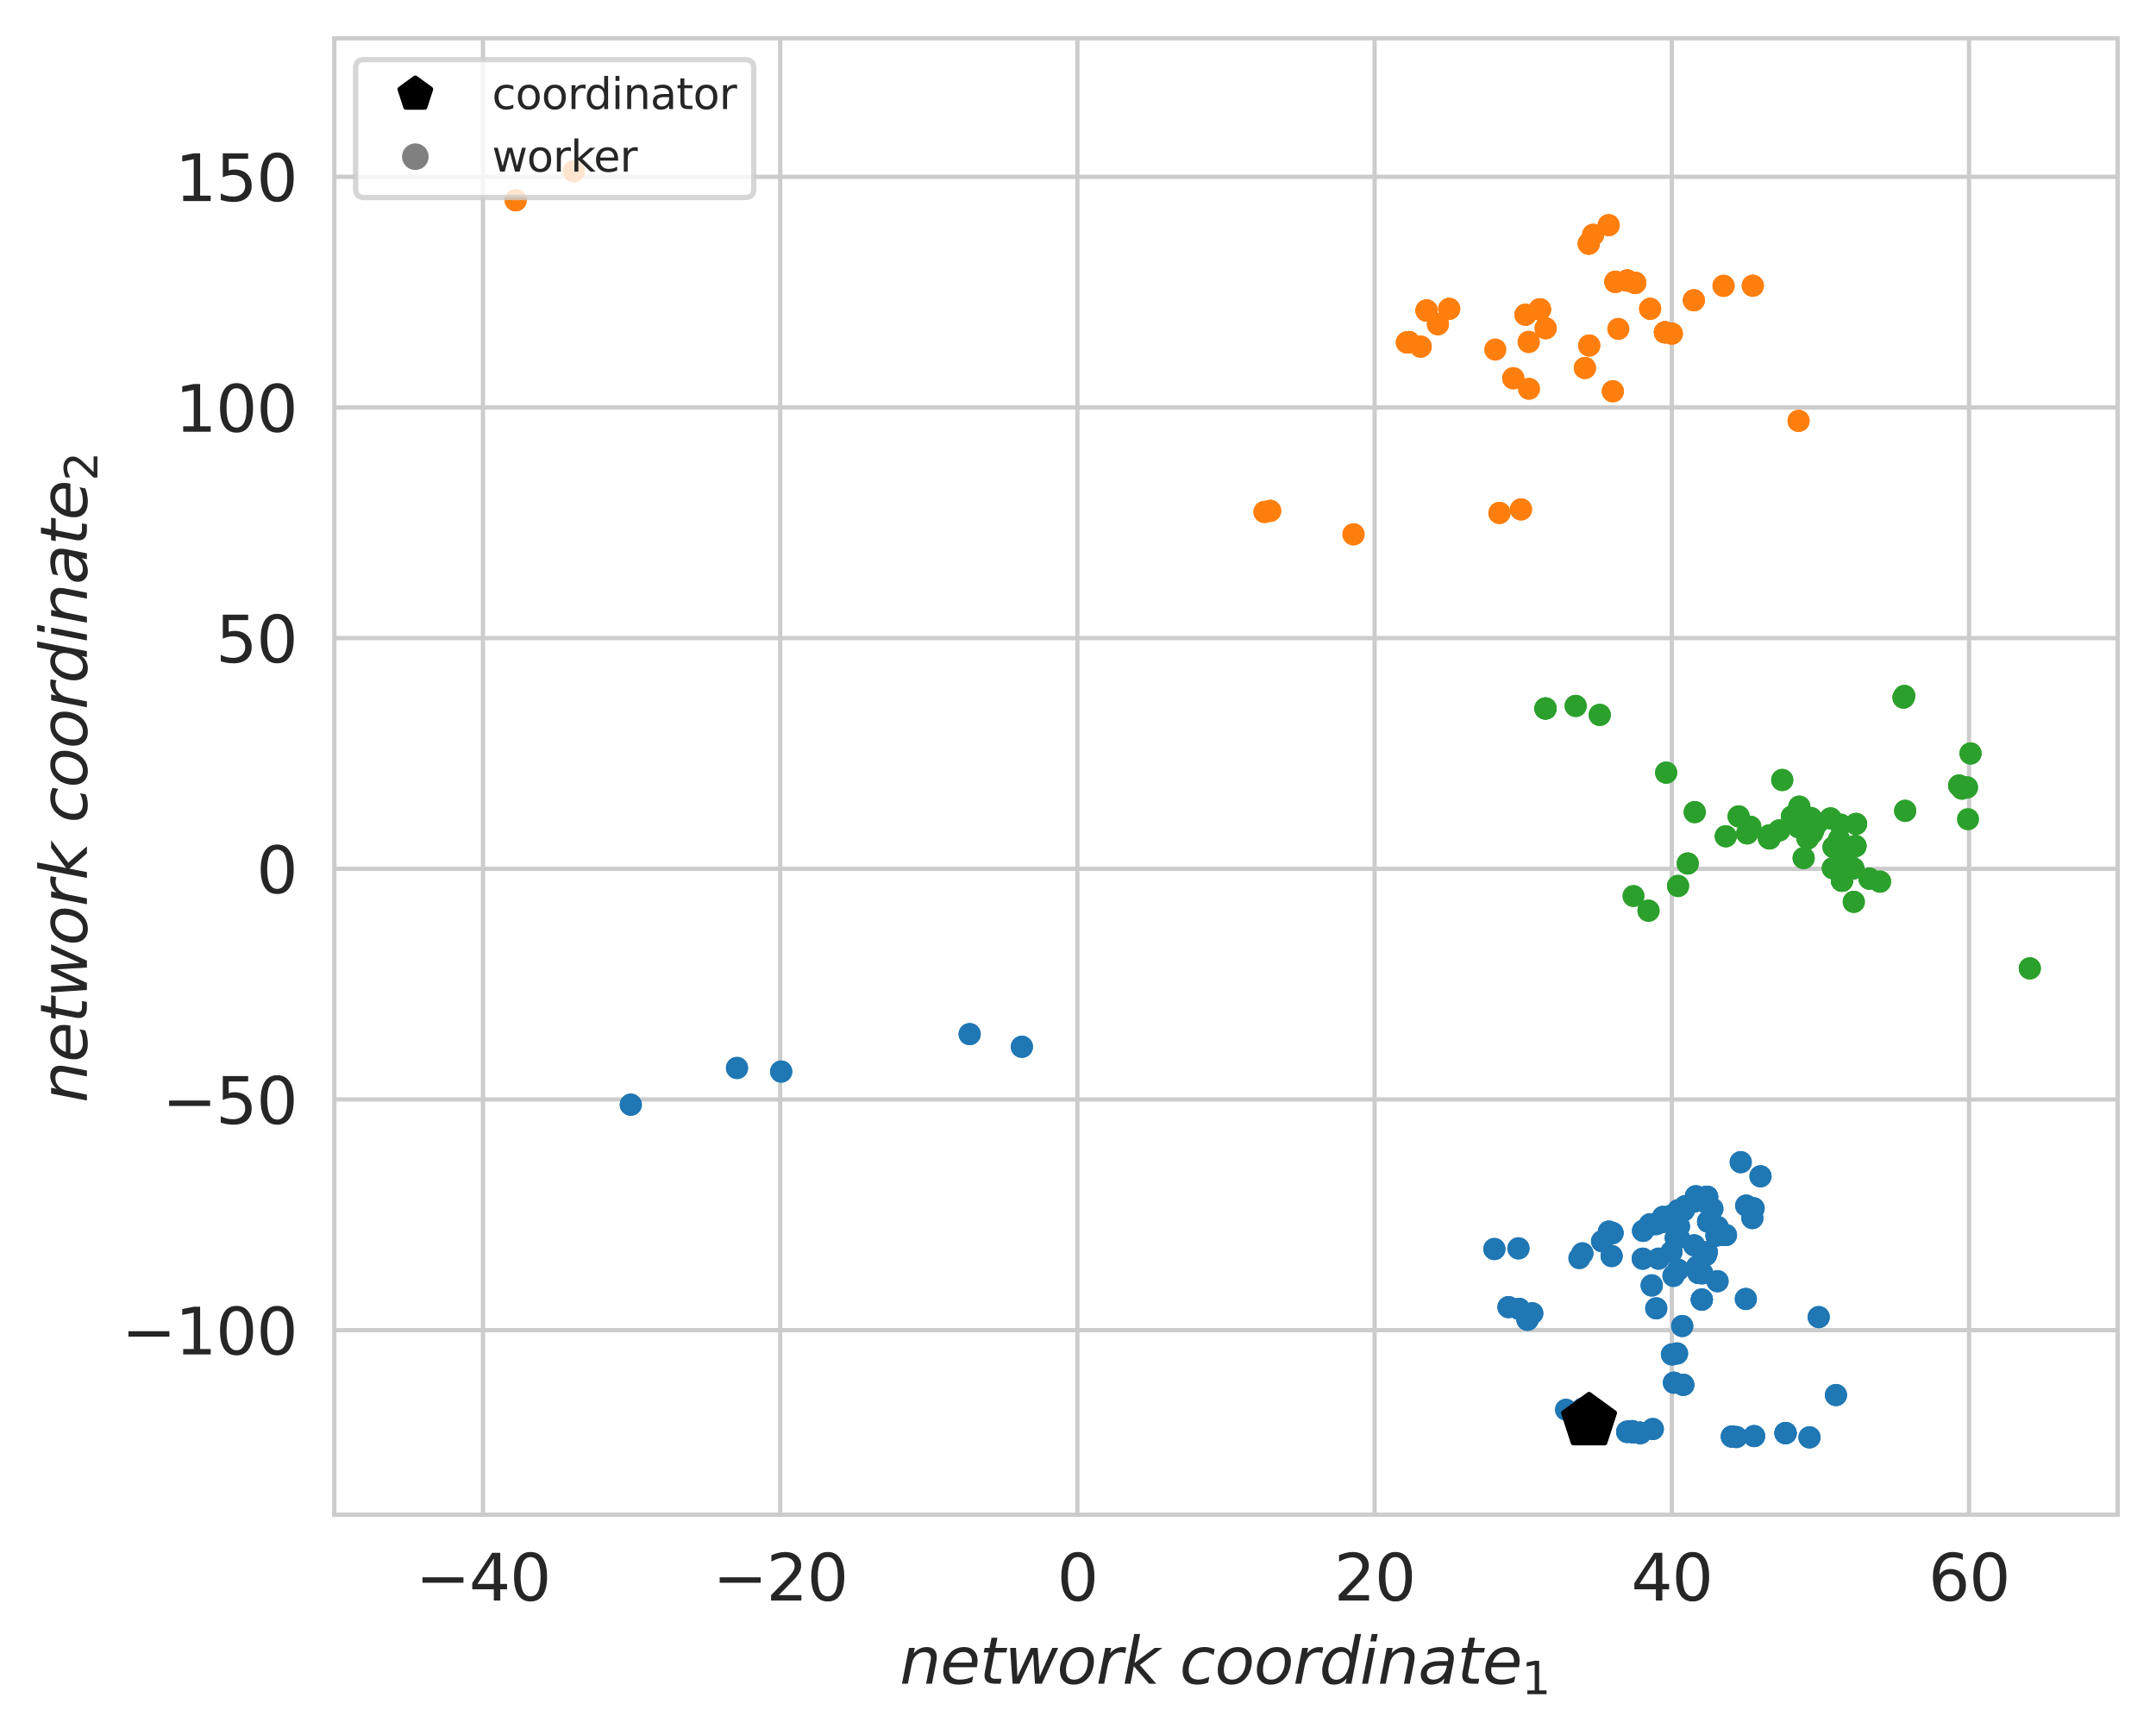 <?xml version="1.0" encoding="utf-8" standalone="no"?>
<!DOCTYPE svg PUBLIC "-//W3C//DTD SVG 1.1//EN"
  "http://www.w3.org/Graphics/SVG/1.1/DTD/svg11.dtd">
<svg xmlns:xlink="http://www.w3.org/1999/xlink" width="404.774pt" height="325.827pt" viewBox="0 0 404.774 325.827" xmlns="http://www.w3.org/2000/svg" version="1.1">
 <defs>
  <style type="text/css">*{stroke-linejoin: round; stroke-linecap: butt}</style>
 </defs>
 <g id="figure_1">
  <g id="patch_1">
   <path d="M 0 325.827 
L 404.774 325.827 
L 404.774 0 
L 0 0 
z
" style="fill: #ffffff"/>
  </g>
  <g id="axes_1">
   <g id="patch_2">
    <path d="M 62.774 284.4 
L 397.574 284.4 
L 397.574 7.2 
L 62.774 7.2 
z
" style="fill: #ffffff"/>
   </g>
   <g id="matplotlib.axis_1">
    <g id="xtick_1">
     <g id="line2d_1">
      <path d="M 90.674 284.4 
L 90.674 7.2 
" clip-path="url(#p025d98fd15)" style="fill: none; stroke: #cccccc; stroke-width: 0.8; stroke-linecap: round"/>
     </g>
     <g id="text_1">
      <!-- −40 -->
      <g style="fill: #262626" transform="translate(78.012 300.518) scale(0.12 -0.12)">
       <defs>
        <path id="DejaVuSans-2212" d="M 678 2272 
L 4684 2272 
L 4684 1741 
L 678 1741 
L 678 2272 
z
" transform="scale(0.016)"/>
        <path id="DejaVuSans-34" d="M 2419 4116 
L 825 1625 
L 2419 1625 
L 2419 4116 
z
M 2253 4666 
L 3047 4666 
L 3047 1625 
L 3713 1625 
L 3713 1100 
L 3047 1100 
L 3047 0 
L 2419 0 
L 2419 1100 
L 313 1100 
L 313 1709 
L 2253 4666 
z
" transform="scale(0.016)"/>
        <path id="DejaVuSans-30" d="M 2034 4250 
Q 1547 4250 1301 3770 
Q 1056 3291 1056 2328 
Q 1056 1369 1301 889 
Q 1547 409 2034 409 
Q 2525 409 2770 889 
Q 3016 1369 3016 2328 
Q 3016 3291 2770 3770 
Q 2525 4250 2034 4250 
z
M 2034 4750 
Q 2819 4750 3233 4129 
Q 3647 3509 3647 2328 
Q 3647 1150 3233 529 
Q 2819 -91 2034 -91 
Q 1250 -91 836 529 
Q 422 1150 422 2328 
Q 422 3509 836 4129 
Q 1250 4750 2034 4750 
z
" transform="scale(0.016)"/>
       </defs>
       <use xlink:href="#DejaVuSans-2212"/>
       <use xlink:href="#DejaVuSans-34" x="83.789"/>
       <use xlink:href="#DejaVuSans-30" x="147.412"/>
      </g>
     </g>
    </g>
    <g id="xtick_2">
     <g id="line2d_2">
      <path d="M 146.474 284.4 
L 146.474 7.2 
" clip-path="url(#p025d98fd15)" style="fill: none; stroke: #cccccc; stroke-width: 0.8; stroke-linecap: round"/>
     </g>
     <g id="text_2">
      <!-- −20 -->
      <g style="fill: #262626" transform="translate(133.812 300.518) scale(0.12 -0.12)">
       <defs>
        <path id="DejaVuSans-32" d="M 1228 531 
L 3431 531 
L 3431 0 
L 469 0 
L 469 531 
Q 828 903 1448 1529 
Q 2069 2156 2228 2338 
Q 2531 2678 2651 2914 
Q 2772 3150 2772 3378 
Q 2772 3750 2511 3984 
Q 2250 4219 1831 4219 
Q 1534 4219 1204 4116 
Q 875 4013 500 3803 
L 500 4441 
Q 881 4594 1212 4672 
Q 1544 4750 1819 4750 
Q 2544 4750 2975 4387 
Q 3406 4025 3406 3419 
Q 3406 3131 3298 2873 
Q 3191 2616 2906 2266 
Q 2828 2175 2409 1742 
Q 1991 1309 1228 531 
z
" transform="scale(0.016)"/>
       </defs>
       <use xlink:href="#DejaVuSans-2212"/>
       <use xlink:href="#DejaVuSans-32" x="83.789"/>
       <use xlink:href="#DejaVuSans-30" x="147.412"/>
      </g>
     </g>
    </g>
    <g id="xtick_3">
     <g id="line2d_3">
      <path d="M 202.274 284.4 
L 202.274 7.2 
" clip-path="url(#p025d98fd15)" style="fill: none; stroke: #cccccc; stroke-width: 0.8; stroke-linecap: round"/>
     </g>
     <g id="text_3">
      <!-- 0 -->
      <g style="fill: #262626" transform="translate(198.457 300.518) scale(0.12 -0.12)">
       <use xlink:href="#DejaVuSans-30"/>
      </g>
     </g>
    </g>
    <g id="xtick_4">
     <g id="line2d_4">
      <path d="M 258.074 284.4 
L 258.074 7.2 
" clip-path="url(#p025d98fd15)" style="fill: none; stroke: #cccccc; stroke-width: 0.8; stroke-linecap: round"/>
     </g>
     <g id="text_4">
      <!-- 20 -->
      <g style="fill: #262626" transform="translate(250.439 300.518) scale(0.12 -0.12)">
       <use xlink:href="#DejaVuSans-32"/>
       <use xlink:href="#DejaVuSans-30" x="63.623"/>
      </g>
     </g>
    </g>
    <g id="xtick_5">
     <g id="line2d_5">
      <path d="M 313.874 284.4 
L 313.874 7.2 
" clip-path="url(#p025d98fd15)" style="fill: none; stroke: #cccccc; stroke-width: 0.8; stroke-linecap: round"/>
     </g>
     <g id="text_5">
      <!-- 40 -->
      <g style="fill: #262626" transform="translate(306.239 300.518) scale(0.12 -0.12)">
       <use xlink:href="#DejaVuSans-34"/>
       <use xlink:href="#DejaVuSans-30" x="63.623"/>
      </g>
     </g>
    </g>
    <g id="xtick_6">
     <g id="line2d_6">
      <path d="M 369.674 284.4 
L 369.674 7.2 
" clip-path="url(#p025d98fd15)" style="fill: none; stroke: #cccccc; stroke-width: 0.8; stroke-linecap: round"/>
     </g>
     <g id="text_6">
      <!-- 60 -->
      <g style="fill: #262626" transform="translate(362.039 300.518) scale(0.12 -0.12)">
       <defs>
        <path id="DejaVuSans-36" d="M 2113 2584 
Q 1688 2584 1439 2293 
Q 1191 2003 1191 1497 
Q 1191 994 1439 701 
Q 1688 409 2113 409 
Q 2538 409 2786 701 
Q 3034 994 3034 1497 
Q 3034 2003 2786 2293 
Q 2538 2584 2113 2584 
z
M 3366 4563 
L 3366 3988 
Q 3128 4100 2886 4159 
Q 2644 4219 2406 4219 
Q 1781 4219 1451 3797 
Q 1122 3375 1075 2522 
Q 1259 2794 1537 2939 
Q 1816 3084 2150 3084 
Q 2853 3084 3261 2657 
Q 3669 2231 3669 1497 
Q 3669 778 3244 343 
Q 2819 -91 2113 -91 
Q 1303 -91 875 529 
Q 447 1150 447 2328 
Q 447 3434 972 4092 
Q 1497 4750 2381 4750 
Q 2619 4750 2861 4703 
Q 3103 4656 3366 4563 
z
" transform="scale(0.016)"/>
       </defs>
       <use xlink:href="#DejaVuSans-36"/>
       <use xlink:href="#DejaVuSans-30" x="63.623"/>
      </g>
     </g>
    </g>
    <g id="text_7">
     <!-- $network$ $coordinate_1$ -->
     <g style="fill: #262626" transform="translate(168.914 316.132) scale(0.12 -0.12)">
      <defs>
       <path id="DejaVuSans-Oblique-6e" d="M 3566 2113 
L 3156 0 
L 2578 0 
L 2988 2091 
Q 3016 2238 3031 2350 
Q 3047 2463 3047 2528 
Q 3047 2791 2881 2937 
Q 2716 3084 2419 3084 
Q 1956 3084 1622 2776 
Q 1288 2469 1184 1941 
L 800 0 
L 225 0 
L 903 3500 
L 1478 3500 
L 1363 2950 
Q 1603 3253 1940 3418 
Q 2278 3584 2650 3584 
Q 3113 3584 3367 3334 
Q 3622 3084 3622 2631 
Q 3622 2519 3608 2391 
Q 3594 2263 3566 2113 
z
" transform="scale(0.016)"/>
       <path id="DejaVuSans-Oblique-65" d="M 3078 2063 
Q 3088 2113 3092 2166 
Q 3097 2219 3097 2272 
Q 3097 2653 2873 2875 
Q 2650 3097 2266 3097 
Q 1838 3097 1509 2826 
Q 1181 2556 1013 2059 
L 3078 2063 
z
M 3578 1613 
L 903 1613 
Q 884 1494 878 1425 
Q 872 1356 872 1306 
Q 872 872 1139 634 
Q 1406 397 1894 397 
Q 2269 397 2603 481 
Q 2938 566 3225 728 
L 3116 159 
Q 2806 34 2476 -28 
Q 2147 -91 1806 -91 
Q 1078 -91 686 257 
Q 294 606 294 1247 
Q 294 1794 489 2264 
Q 684 2734 1063 3103 
Q 1306 3334 1642 3459 
Q 1978 3584 2356 3584 
Q 2950 3584 3301 3228 
Q 3653 2872 3653 2272 
Q 3653 2128 3634 1964 
Q 3616 1800 3578 1613 
z
" transform="scale(0.016)"/>
       <path id="DejaVuSans-Oblique-74" d="M 2706 3500 
L 2619 3053 
L 1472 3053 
L 1100 1153 
Q 1081 1047 1072 975 
Q 1063 903 1063 863 
Q 1063 663 1183 572 
Q 1303 481 1569 481 
L 2150 481 
L 2053 0 
L 1503 0 
Q 991 0 739 200 
Q 488 400 488 806 
Q 488 878 497 964 
Q 506 1050 525 1153 
L 897 3053 
L 409 3053 
L 500 3500 
L 978 3500 
L 1172 4494 
L 1747 4494 
L 1556 3500 
L 2706 3500 
z
" transform="scale(0.016)"/>
       <path id="DejaVuSans-Oblique-77" d="M 544 3500 
L 1113 3500 
L 1259 684 
L 2566 3500 
L 3231 3500 
L 3425 684 
L 4666 3500 
L 5241 3500 
L 3641 0 
L 2969 0 
L 2797 2900 
L 1459 0 
L 781 0 
L 544 3500 
z
" transform="scale(0.016)"/>
       <path id="DejaVuSans-Oblique-6f" d="M 1625 -91 
Q 1009 -91 651 289 
Q 294 669 294 1325 
Q 294 1706 417 2101 
Q 541 2497 738 2766 
Q 1047 3184 1428 3384 
Q 1809 3584 2291 3584 
Q 2888 3584 3255 3212 
Q 3622 2841 3622 2241 
Q 3622 1825 3500 1412 
Q 3378 1000 3181 728 
Q 2875 309 2494 109 
Q 2113 -91 1625 -91 
z
M 891 1344 
Q 891 869 1089 633 
Q 1288 397 1691 397 
Q 2269 397 2648 901 
Q 3028 1406 3028 2181 
Q 3028 2634 2825 2865 
Q 2622 3097 2228 3097 
Q 1903 3097 1650 2945 
Q 1397 2794 1197 2484 
Q 1050 2253 970 1956 
Q 891 1659 891 1344 
z
" transform="scale(0.016)"/>
       <path id="DejaVuSans-Oblique-72" d="M 2853 2969 
Q 2766 3016 2653 3041 
Q 2541 3066 2413 3066 
Q 1953 3066 1609 2717 
Q 1266 2369 1153 1784 
L 800 0 
L 225 0 
L 909 3500 
L 1484 3500 
L 1375 2956 
Q 1603 3259 1920 3421 
Q 2238 3584 2597 3584 
Q 2691 3584 2781 3573 
Q 2872 3563 2963 3538 
L 2853 2969 
z
" transform="scale(0.016)"/>
       <path id="DejaVuSans-Oblique-6b" d="M 1172 4863 
L 1747 4863 
L 1197 2028 
L 3169 3500 
L 3916 3500 
L 1716 1825 
L 3322 0 
L 2625 0 
L 1131 1709 
L 800 0 
L 225 0 
L 1172 4863 
z
" transform="scale(0.016)"/>
       <path id="DejaVuSans-20" transform="scale(0.016)"/>
       <path id="DejaVuSans-Oblique-63" d="M 3431 3366 
L 3316 2797 
Q 3109 2947 2876 3022 
Q 2644 3097 2394 3097 
Q 2119 3097 1870 3000 
Q 1622 2903 1453 2725 
Q 1184 2453 1037 2087 
Q 891 1722 891 1331 
Q 891 859 1127 628 
Q 1363 397 1844 397 
Q 2081 397 2348 469 
Q 2616 541 2906 684 
L 2797 116 
Q 2547 13 2283 -39 
Q 2019 -91 1741 -91 
Q 1044 -91 669 257 
Q 294 606 294 1253 
Q 294 1797 489 2255 
Q 684 2713 1069 3078 
Q 1331 3328 1684 3456 
Q 2038 3584 2456 3584 
Q 2700 3584 2940 3529 
Q 3181 3475 3431 3366 
z
" transform="scale(0.016)"/>
       <path id="DejaVuSans-Oblique-64" d="M 2675 525 
Q 2444 222 2128 65 
Q 1813 -91 1428 -91 
Q 903 -91 598 267 
Q 294 625 294 1247 
Q 294 1766 478 2236 
Q 663 2706 1013 3078 
Q 1244 3325 1534 3454 
Q 1825 3584 2144 3584 
Q 2481 3584 2739 3421 
Q 2997 3259 3138 2956 
L 3513 4863 
L 4091 4863 
L 3144 0 
L 2566 0 
L 2675 525 
z
M 891 1350 
Q 891 897 1095 644 
Q 1300 391 1663 391 
Q 1931 391 2161 520 
Q 2391 650 2566 903 
Q 2750 1166 2856 1509 
Q 2963 1853 2963 2188 
Q 2963 2622 2758 2865 
Q 2553 3109 2194 3109 
Q 1922 3109 1687 2981 
Q 1453 2853 1288 2613 
Q 1106 2353 998 2009 
Q 891 1666 891 1350 
z
" transform="scale(0.016)"/>
       <path id="DejaVuSans-Oblique-69" d="M 1172 4863 
L 1747 4863 
L 1606 4134 
L 1031 4134 
L 1172 4863 
z
M 909 3500 
L 1484 3500 
L 800 0 
L 225 0 
L 909 3500 
z
" transform="scale(0.016)"/>
       <path id="DejaVuSans-Oblique-61" d="M 3438 1997 
L 3047 0 
L 2472 0 
L 2578 531 
Q 2325 219 2001 64 
Q 1678 -91 1281 -91 
Q 834 -91 548 182 
Q 263 456 263 884 
Q 263 1497 752 1853 
Q 1241 2209 2100 2209 
L 2900 2209 
L 2931 2363 
Q 2938 2388 2941 2417 
Q 2944 2447 2944 2509 
Q 2944 2788 2717 2942 
Q 2491 3097 2081 3097 
Q 1800 3097 1504 3025 
Q 1209 2953 897 2809 
L 997 3341 
Q 1322 3463 1633 3523 
Q 1944 3584 2234 3584 
Q 2853 3584 3176 3315 
Q 3500 3047 3500 2534 
Q 3500 2431 3484 2292 
Q 3469 2153 3438 1997 
z
M 2816 1759 
L 2241 1759 
Q 1534 1759 1195 1570 
Q 856 1381 856 984 
Q 856 709 1029 553 
Q 1203 397 1509 397 
Q 1978 397 2328 733 
Q 2678 1069 2791 1631 
L 2816 1759 
z
" transform="scale(0.016)"/>
       <path id="DejaVuSans-31" d="M 794 531 
L 1825 531 
L 1825 4091 
L 703 3866 
L 703 4441 
L 1819 4666 
L 2450 4666 
L 2450 531 
L 3481 531 
L 3481 0 
L 794 0 
L 794 531 
z
" transform="scale(0.016)"/>
      </defs>
      <use xlink:href="#DejaVuSans-Oblique-6e" transform="translate(0 0.016)"/>
      <use xlink:href="#DejaVuSans-Oblique-65" transform="translate(63.379 0.016)"/>
      <use xlink:href="#DejaVuSans-Oblique-74" transform="translate(124.902 0.016)"/>
      <use xlink:href="#DejaVuSans-Oblique-77" transform="translate(164.111 0.016)"/>
      <use xlink:href="#DejaVuSans-Oblique-6f" transform="translate(245.898 0.016)"/>
      <use xlink:href="#DejaVuSans-Oblique-72" transform="translate(307.08 0.016)"/>
      <use xlink:href="#DejaVuSans-Oblique-6b" transform="translate(348.193 0.016)"/>
      <use xlink:href="#DejaVuSans-20" transform="translate(406.104 0.016)"/>
      <use xlink:href="#DejaVuSans-Oblique-63" transform="translate(437.891 0.016)"/>
      <use xlink:href="#DejaVuSans-Oblique-6f" transform="translate(492.871 0.016)"/>
      <use xlink:href="#DejaVuSans-Oblique-6f" transform="translate(554.053 0.016)"/>
      <use xlink:href="#DejaVuSans-Oblique-72" transform="translate(615.234 0.016)"/>
      <use xlink:href="#DejaVuSans-Oblique-64" transform="translate(656.348 0.016)"/>
      <use xlink:href="#DejaVuSans-Oblique-69" transform="translate(719.824 0.016)"/>
      <use xlink:href="#DejaVuSans-Oblique-6e" transform="translate(747.607 0.016)"/>
      <use xlink:href="#DejaVuSans-Oblique-61" transform="translate(810.986 0.016)"/>
      <use xlink:href="#DejaVuSans-Oblique-74" transform="translate(872.266 0.016)"/>
      <use xlink:href="#DejaVuSans-Oblique-65" transform="translate(911.475 0.016)"/>
      <use xlink:href="#DejaVuSans-31" transform="translate(972.998 -16.391) scale(0.7)"/>
     </g>
    </g>
   </g>
   <g id="matplotlib.axis_2">
    <g id="ytick_1">
     <g id="line2d_7">
      <path d="M 62.774 249.75 
L 397.574 249.75 
" clip-path="url(#p025d98fd15)" style="fill: none; stroke: #cccccc; stroke-width: 0.8; stroke-linecap: round"/>
     </g>
     <g id="text_8">
      <!-- −100 -->
      <g style="fill: #262626" transform="translate(22.814 254.309) scale(0.12 -0.12)">
       <use xlink:href="#DejaVuSans-2212"/>
       <use xlink:href="#DejaVuSans-31" x="83.789"/>
       <use xlink:href="#DejaVuSans-30" x="147.412"/>
       <use xlink:href="#DejaVuSans-30" x="211.035"/>
      </g>
     </g>
    </g>
    <g id="ytick_2">
     <g id="line2d_8">
      <path d="M 62.774 206.438 
L 397.574 206.438 
" clip-path="url(#p025d98fd15)" style="fill: none; stroke: #cccccc; stroke-width: 0.8; stroke-linecap: round"/>
     </g>
     <g id="text_9">
      <!-- −50 -->
      <g style="fill: #262626" transform="translate(30.449 210.997) scale(0.12 -0.12)">
       <defs>
        <path id="DejaVuSans-35" d="M 691 4666 
L 3169 4666 
L 3169 4134 
L 1269 4134 
L 1269 2991 
Q 1406 3038 1543 3061 
Q 1681 3084 1819 3084 
Q 2600 3084 3056 2656 
Q 3513 2228 3513 1497 
Q 3513 744 3044 326 
Q 2575 -91 1722 -91 
Q 1428 -91 1123 -41 
Q 819 9 494 109 
L 494 744 
Q 775 591 1075 516 
Q 1375 441 1709 441 
Q 2250 441 2565 725 
Q 2881 1009 2881 1497 
Q 2881 1984 2565 2268 
Q 2250 2553 1709 2553 
Q 1456 2553 1204 2497 
Q 953 2441 691 2322 
L 691 4666 
z
" transform="scale(0.016)"/>
       </defs>
       <use xlink:href="#DejaVuSans-2212"/>
       <use xlink:href="#DejaVuSans-35" x="83.789"/>
       <use xlink:href="#DejaVuSans-30" x="147.412"/>
      </g>
     </g>
    </g>
    <g id="ytick_3">
     <g id="line2d_9">
      <path d="M 62.774 163.125 
L 397.574 163.125 
" clip-path="url(#p025d98fd15)" style="fill: none; stroke: #cccccc; stroke-width: 0.8; stroke-linecap: round"/>
     </g>
     <g id="text_10">
      <!-- 0 -->
      <g style="fill: #262626" transform="translate(48.139 167.684) scale(0.12 -0.12)">
       <use xlink:href="#DejaVuSans-30"/>
      </g>
     </g>
    </g>
    <g id="ytick_4">
     <g id="line2d_10">
      <path d="M 62.774 119.812 
L 397.574 119.812 
" clip-path="url(#p025d98fd15)" style="fill: none; stroke: #cccccc; stroke-width: 0.8; stroke-linecap: round"/>
     </g>
     <g id="text_11">
      <!-- 50 -->
      <g style="fill: #262626" transform="translate(40.504 124.372) scale(0.12 -0.12)">
       <use xlink:href="#DejaVuSans-35"/>
       <use xlink:href="#DejaVuSans-30" x="63.623"/>
      </g>
     </g>
    </g>
    <g id="ytick_5">
     <g id="line2d_11">
      <path d="M 62.774 76.5 
L 397.574 76.5 
" clip-path="url(#p025d98fd15)" style="fill: none; stroke: #cccccc; stroke-width: 0.8; stroke-linecap: round"/>
     </g>
     <g id="text_12">
      <!-- 100 -->
      <g style="fill: #262626" transform="translate(32.869 81.059) scale(0.12 -0.12)">
       <use xlink:href="#DejaVuSans-31"/>
       <use xlink:href="#DejaVuSans-30" x="63.623"/>
       <use xlink:href="#DejaVuSans-30" x="127.246"/>
      </g>
     </g>
    </g>
    <g id="ytick_6">
     <g id="line2d_12">
      <path d="M 62.774 33.188 
L 397.574 33.188 
" clip-path="url(#p025d98fd15)" style="fill: none; stroke: #cccccc; stroke-width: 0.8; stroke-linecap: round"/>
     </g>
     <g id="text_13">
      <!-- 150 -->
      <g style="fill: #262626" transform="translate(32.869 37.747) scale(0.12 -0.12)">
       <use xlink:href="#DejaVuSans-31"/>
       <use xlink:href="#DejaVuSans-35" x="63.623"/>
       <use xlink:href="#DejaVuSans-30" x="127.246"/>
      </g>
     </g>
    </g>
    <g id="text_14">
     <!-- $network$ $coordinate_2$ -->
     <g style="fill: #262626" transform="translate(16.318 207.06) rotate(-90) scale(0.12 -0.12)">
      <use xlink:href="#DejaVuSans-Oblique-6e" transform="translate(0 0.016)"/>
      <use xlink:href="#DejaVuSans-Oblique-65" transform="translate(63.379 0.016)"/>
      <use xlink:href="#DejaVuSans-Oblique-74" transform="translate(124.902 0.016)"/>
      <use xlink:href="#DejaVuSans-Oblique-77" transform="translate(164.111 0.016)"/>
      <use xlink:href="#DejaVuSans-Oblique-6f" transform="translate(245.898 0.016)"/>
      <use xlink:href="#DejaVuSans-Oblique-72" transform="translate(307.08 0.016)"/>
      <use xlink:href="#DejaVuSans-Oblique-6b" transform="translate(348.193 0.016)"/>
      <use xlink:href="#DejaVuSans-20" transform="translate(406.104 0.016)"/>
      <use xlink:href="#DejaVuSans-Oblique-63" transform="translate(437.891 0.016)"/>
      <use xlink:href="#DejaVuSans-Oblique-6f" transform="translate(492.871 0.016)"/>
      <use xlink:href="#DejaVuSans-Oblique-6f" transform="translate(554.053 0.016)"/>
      <use xlink:href="#DejaVuSans-Oblique-72" transform="translate(615.234 0.016)"/>
      <use xlink:href="#DejaVuSans-Oblique-64" transform="translate(656.348 0.016)"/>
      <use xlink:href="#DejaVuSans-Oblique-69" transform="translate(719.824 0.016)"/>
      <use xlink:href="#DejaVuSans-Oblique-6e" transform="translate(747.607 0.016)"/>
      <use xlink:href="#DejaVuSans-Oblique-61" transform="translate(810.986 0.016)"/>
      <use xlink:href="#DejaVuSans-Oblique-74" transform="translate(872.266 0.016)"/>
      <use xlink:href="#DejaVuSans-Oblique-65" transform="translate(911.475 0.016)"/>
      <use xlink:href="#DejaVuSans-32" transform="translate(972.998 -16.391) scale(0.7)"/>
     </g>
    </g>
   </g>
   <g id="PathCollection_1">
    <defs>
     <path id="C0_0_8711c099ba" d="M 0 1.581 
C 0.419 1.581 0.822 1.415 1.118 1.118 
C 1.415 0.822 1.581 0.419 1.581 -0 
C 1.581 -0.419 1.415 -0.822 1.118 -1.118 
C 0.822 -1.415 0.419 -1.581 0 -1.581 
C -0.419 -1.581 -0.822 -1.415 -1.118 -1.118 
C -1.415 -0.822 -1.581 -0.419 -1.581 0 
C -1.581 0.419 -1.415 0.822 -1.118 1.118 
C -0.822 1.415 -0.419 1.581 0 1.581 
z
"/>
    </defs>
    <g clip-path="url(#p025d98fd15)">
     <use xlink:href="#C0_0_8711c099ba" x="298.33" y="266.834" style="fill: #1f77b4; stroke: #1f77b4"/>
    </g>
    <g clip-path="url(#p025d98fd15)">
     <use xlink:href="#C0_0_8711c099ba" x="315.909" y="227.222" style="fill: #1f77b4; stroke: #1f77b4"/>
    </g>
    <g clip-path="url(#p025d98fd15)">
     <use xlink:href="#C0_0_8711c099ba" x="315.909" y="227.222" style="fill: #1f77b4; stroke: #1f77b4"/>
    </g>
    <g clip-path="url(#p025d98fd15)">
     <use xlink:href="#C0_0_8711c099ba" x="306.702" y="268.956" style="fill: #1f77b4; stroke: #1f77b4"/>
    </g>
    <g clip-path="url(#p025d98fd15)">
     <use xlink:href="#C0_0_8711c099ba" x="285.2" y="245.759" style="fill: #1f77b4; stroke: #1f77b4"/>
    </g>
    <g clip-path="url(#p025d98fd15)">
     <use xlink:href="#C0_0_8711c099ba" x="302.57" y="235.835" style="fill: #1f77b4; stroke: #1f77b4"/>
    </g>
    <g clip-path="url(#p025d98fd15)">
     <use xlink:href="#C0_0_8711c099ba" x="302.57" y="235.835" style="fill: #1f77b4; stroke: #1f77b4"/>
    </g>
    <g clip-path="url(#p025d98fd15)">
     <use xlink:href="#C0_0_8711c099ba" x="357.684" y="152.243" style="fill: #2ca02c; stroke: #2ca02c"/>
    </g>
    <g clip-path="url(#p025d98fd15)">
     <use xlink:href="#C0_0_8711c099ba" x="339.72" y="269.879" style="fill: #1f77b4; stroke: #1f77b4"/>
    </g>
    <g clip-path="url(#p025d98fd15)">
     <use xlink:href="#C0_0_8711c099ba" x="339.72" y="269.879" style="fill: #1f77b4; stroke: #1f77b4"/>
    </g>
    <g clip-path="url(#p025d98fd15)">
     <use xlink:href="#C0_0_8711c099ba" x="297.52" y="265.45" style="fill: #1f77b4; stroke: #1f77b4"/>
    </g>
    <g clip-path="url(#p025d98fd15)">
     <use xlink:href="#C0_0_8711c099ba" x="107.729" y="32.152" style="fill: #ff7f0e; stroke: #ff7f0e"/>
    </g>
    <g clip-path="url(#p025d98fd15)">
     <use xlink:href="#C0_0_8711c099ba" x="107.729" y="32.152" style="fill: #ff7f0e; stroke: #ff7f0e"/>
    </g>
    <g clip-path="url(#p025d98fd15)">
     <use xlink:href="#C0_0_8711c099ba" x="320.556" y="225.952" style="fill: #1f77b4; stroke: #1f77b4"/>
    </g>
    <g clip-path="url(#p025d98fd15)">
     <use xlink:href="#C0_0_8711c099ba" x="320.556" y="225.952" style="fill: #1f77b4; stroke: #1f77b4"/>
    </g>
    <g clip-path="url(#p025d98fd15)">
     <use xlink:href="#C0_0_8711c099ba" x="297.52" y="265.45" style="fill: #1f77b4; stroke: #1f77b4"/>
    </g>
    <g clip-path="url(#p025d98fd15)">
     <use xlink:href="#C0_0_8711c099ba" x="369.278" y="147.84" style="fill: #2ca02c; stroke: #2ca02c"/>
    </g>
    <g clip-path="url(#p025d98fd15)">
     <use xlink:href="#C0_0_8711c099ba" x="369.278" y="147.84" style="fill: #2ca02c; stroke: #2ca02c"/>
    </g>
    <g clip-path="url(#p025d98fd15)">
     <use xlink:href="#C0_0_8711c099ba" x="322.456" y="240.556" style="fill: #1f77b4; stroke: #1f77b4"/>
    </g>
    <g clip-path="url(#p025d98fd15)">
     <use xlink:href="#C0_0_8711c099ba" x="322.456" y="240.556" style="fill: #1f77b4; stroke: #1f77b4"/>
    </g>
    <g clip-path="url(#p025d98fd15)">
     <use xlink:href="#C0_0_8711c099ba" x="357.684" y="152.243" style="fill: #2ca02c; stroke: #2ca02c"/>
    </g>
    <g clip-path="url(#p025d98fd15)">
     <use xlink:href="#C0_0_8711c099ba" x="318.867" y="239.009" style="fill: #1f77b4; stroke: #1f77b4"/>
    </g>
    <g clip-path="url(#p025d98fd15)">
     <use xlink:href="#C0_0_8711c099ba" x="318.867" y="239.009" style="fill: #1f77b4; stroke: #1f77b4"/>
    </g>
    <g clip-path="url(#p025d98fd15)">
     <use xlink:href="#C0_0_8711c099ba" x="318.867" y="239.009" style="fill: #1f77b4; stroke: #1f77b4"/>
    </g>
    <g clip-path="url(#p025d98fd15)">
     <use xlink:href="#C0_0_8711c099ba" x="315.116" y="232.38" style="fill: #1f77b4; stroke: #1f77b4"/>
    </g>
    <g clip-path="url(#p025d98fd15)">
     <use xlink:href="#C0_0_8711c099ba" x="315.116" y="232.38" style="fill: #1f77b4; stroke: #1f77b4"/>
    </g>
    <g clip-path="url(#p025d98fd15)">
     <use xlink:href="#C0_0_8711c099ba" x="315.116" y="232.38" style="fill: #1f77b4; stroke: #1f77b4"/>
    </g>
    <g clip-path="url(#p025d98fd15)">
     <use xlink:href="#C0_0_8711c099ba" x="297.083" y="265.741" style="fill: #1f77b4; stroke: #1f77b4"/>
    </g>
    <g clip-path="url(#p025d98fd15)">
     <use xlink:href="#C0_0_8711c099ba" x="335.227" y="269.079" style="fill: #1f77b4; stroke: #1f77b4"/>
    </g>
    <g clip-path="url(#p025d98fd15)">
     <use xlink:href="#C0_0_8711c099ba" x="335.227" y="269.079" style="fill: #1f77b4; stroke: #1f77b4"/>
    </g>
    <g clip-path="url(#p025d98fd15)">
     <use xlink:href="#C0_0_8711c099ba" x="335.227" y="269.079" style="fill: #1f77b4; stroke: #1f77b4"/>
    </g>
    <g clip-path="url(#p025d98fd15)">
     <use xlink:href="#C0_0_8711c099ba" x="307.927" y="269.071" style="fill: #1f77b4; stroke: #1f77b4"/>
    </g>
    <g clip-path="url(#p025d98fd15)">
     <use xlink:href="#C0_0_8711c099ba" x="307.927" y="269.071" style="fill: #1f77b4; stroke: #1f77b4"/>
    </g>
    <g clip-path="url(#p025d98fd15)">
     <use xlink:href="#C0_0_8711c099ba" x="320.692" y="229.377" style="fill: #1f77b4; stroke: #1f77b4"/>
    </g>
    <g clip-path="url(#p025d98fd15)">
     <use xlink:href="#C0_0_8711c099ba" x="315.115" y="232.375" style="fill: #1f77b4; stroke: #1f77b4"/>
    </g>
    <g clip-path="url(#p025d98fd15)">
     <use xlink:href="#C0_0_8711c099ba" x="315.115" y="232.375" style="fill: #1f77b4; stroke: #1f77b4"/>
    </g>
    <g clip-path="url(#p025d98fd15)">
     <use xlink:href="#C0_0_8711c099ba" x="315.115" y="232.375" style="fill: #1f77b4; stroke: #1f77b4"/>
    </g>
    <g clip-path="url(#p025d98fd15)">
     <use xlink:href="#C0_0_8711c099ba" x="326.42" y="153.288" style="fill: #2ca02c; stroke: #2ca02c"/>
    </g>
    <g clip-path="url(#p025d98fd15)">
     <use xlink:href="#C0_0_8711c099ba" x="326.42" y="153.288" style="fill: #2ca02c; stroke: #2ca02c"/>
    </g>
    <g clip-path="url(#p025d98fd15)">
     <use xlink:href="#C0_0_8711c099ba" x="306.702" y="268.956" style="fill: #1f77b4; stroke: #1f77b4"/>
    </g>
    <g clip-path="url(#p025d98fd15)">
     <use xlink:href="#C0_0_8711c099ba" x="302.739" y="231.509" style="fill: #1f77b4; stroke: #1f77b4"/>
    </g>
    <g clip-path="url(#p025d98fd15)">
     <use xlink:href="#C0_0_8711c099ba" x="302.739" y="231.509" style="fill: #1f77b4; stroke: #1f77b4"/>
    </g>
    <g clip-path="url(#p025d98fd15)">
     <use xlink:href="#C0_0_8711c099ba" x="302.739" y="231.509" style="fill: #1f77b4; stroke: #1f77b4"/>
    </g>
    <g clip-path="url(#p025d98fd15)">
     <use xlink:href="#C0_0_8711c099ba" x="320.467" y="224.709" style="fill: #1f77b4; stroke: #1f77b4"/>
    </g>
    <g clip-path="url(#p025d98fd15)">
     <use xlink:href="#C0_0_8711c099ba" x="320.467" y="224.709" style="fill: #1f77b4; stroke: #1f77b4"/>
    </g>
    <g clip-path="url(#p025d98fd15)">
     <use xlink:href="#C0_0_8711c099ba" x="320.467" y="224.709" style="fill: #1f77b4; stroke: #1f77b4"/>
    </g>
    <g clip-path="url(#p025d98fd15)">
     <use xlink:href="#C0_0_8711c099ba" x="286.775" y="247.789" style="fill: #1f77b4; stroke: #1f77b4"/>
    </g>
    <g clip-path="url(#p025d98fd15)">
     <use xlink:href="#C0_0_8711c099ba" x="347.944" y="163.046" style="fill: #2ca02c; stroke: #2ca02c"/>
    </g>
    <g clip-path="url(#p025d98fd15)">
     <use xlink:href="#C0_0_8711c099ba" x="347.944" y="163.046" style="fill: #2ca02c; stroke: #2ca02c"/>
    </g>
    <g clip-path="url(#p025d98fd15)">
     <use xlink:href="#C0_0_8711c099ba" x="347.944" y="163.046" style="fill: #2ca02c; stroke: #2ca02c"/>
    </g>
    <g clip-path="url(#p025d98fd15)">
     <use xlink:href="#C0_0_8711c099ba" x="316.019" y="260.012" style="fill: #1f77b4; stroke: #1f77b4"/>
    </g>
    <g clip-path="url(#p025d98fd15)">
     <use xlink:href="#C0_0_8711c099ba" x="352.963" y="165.536" style="fill: #2ca02c; stroke: #2ca02c"/>
    </g>
    <g clip-path="url(#p025d98fd15)">
     <use xlink:href="#C0_0_8711c099ba" x="352.963" y="165.536" style="fill: #2ca02c; stroke: #2ca02c"/>
    </g>
    <g clip-path="url(#p025d98fd15)">
     <use xlink:href="#C0_0_8711c099ba" x="320.692" y="229.377" style="fill: #1f77b4; stroke: #1f77b4"/>
    </g>
    <g clip-path="url(#p025d98fd15)">
     <use xlink:href="#C0_0_8711c099ba" x="310.102" y="241.349" style="fill: #1f77b4; stroke: #1f77b4"/>
    </g>
    <g clip-path="url(#p025d98fd15)">
     <use xlink:href="#C0_0_8711c099ba" x="310.102" y="241.349" style="fill: #1f77b4; stroke: #1f77b4"/>
    </g>
    <g clip-path="url(#p025d98fd15)">
     <use xlink:href="#C0_0_8711c099ba" x="308.406" y="236.328" style="fill: #1f77b4; stroke: #1f77b4"/>
    </g>
    <g clip-path="url(#p025d98fd15)">
     <use xlink:href="#C0_0_8711c099ba" x="308.406" y="236.328" style="fill: #1f77b4; stroke: #1f77b4"/>
    </g>
    <g clip-path="url(#p025d98fd15)">
     <use xlink:href="#C0_0_8711c099ba" x="316.019" y="260.012" style="fill: #1f77b4; stroke: #1f77b4"/>
    </g>
    <g clip-path="url(#p025d98fd15)">
     <use xlink:href="#C0_0_8711c099ba" x="316.019" y="260.012" style="fill: #1f77b4; stroke: #1f77b4"/>
    </g>
    <g clip-path="url(#p025d98fd15)">
     <use xlink:href="#C0_0_8711c099ba" x="320.511" y="224.73" style="fill: #1f77b4; stroke: #1f77b4"/>
    </g>
    <g clip-path="url(#p025d98fd15)">
     <use xlink:href="#C0_0_8711c099ba" x="320.511" y="224.73" style="fill: #1f77b4; stroke: #1f77b4"/>
    </g>
    <g clip-path="url(#p025d98fd15)">
     <use xlink:href="#C0_0_8711c099ba" x="286.775" y="247.789" style="fill: #1f77b4; stroke: #1f77b4"/>
    </g>
    <g clip-path="url(#p025d98fd15)">
     <use xlink:href="#C0_0_8711c099ba" x="286.775" y="247.789" style="fill: #1f77b4; stroke: #1f77b4"/>
    </g>
    <g clip-path="url(#p025d98fd15)">
     <use xlink:href="#C0_0_8711c099ba" x="296.513" y="236.234" style="fill: #1f77b4; stroke: #1f77b4"/>
    </g>
    <g clip-path="url(#p025d98fd15)">
     <use xlink:href="#C0_0_8711c099ba" x="313.74" y="228.259" style="fill: #1f77b4; stroke: #1f77b4"/>
    </g>
    <g clip-path="url(#p025d98fd15)">
     <use xlink:href="#C0_0_8711c099ba" x="313.74" y="228.259" style="fill: #1f77b4; stroke: #1f77b4"/>
    </g>
    <g clip-path="url(#p025d98fd15)">
     <use xlink:href="#C0_0_8711c099ba" x="297.083" y="265.741" style="fill: #1f77b4; stroke: #1f77b4"/>
    </g>
    <g clip-path="url(#p025d98fd15)">
     <use xlink:href="#C0_0_8711c099ba" x="285.2" y="245.759" style="fill: #1f77b4; stroke: #1f77b4"/>
    </g>
    <g clip-path="url(#p025d98fd15)">
     <use xlink:href="#C0_0_8711c099ba" x="285.2" y="245.759" style="fill: #1f77b4; stroke: #1f77b4"/>
    </g>
    <g clip-path="url(#p025d98fd15)">
     <use xlink:href="#C0_0_8711c099ba" x="298.33" y="266.834" style="fill: #1f77b4; stroke: #1f77b4"/>
    </g>
    <g clip-path="url(#p025d98fd15)">
     <use xlink:href="#C0_0_8711c099ba" x="320.276" y="235.641" style="fill: #1f77b4; stroke: #1f77b4"/>
    </g>
    <g clip-path="url(#p025d98fd15)">
     <use xlink:href="#C0_0_8711c099ba" x="320.276" y="235.641" style="fill: #1f77b4; stroke: #1f77b4"/>
    </g>
    <g clip-path="url(#p025d98fd15)">
     <use xlink:href="#C0_0_8711c099ba" x="310.952" y="245.648" style="fill: #1f77b4; stroke: #1f77b4"/>
    </g>
    <g clip-path="url(#p025d98fd15)">
     <use xlink:href="#C0_0_8711c099ba" x="310.952" y="245.648" style="fill: #1f77b4; stroke: #1f77b4"/>
    </g>
    <g clip-path="url(#p025d98fd15)">
     <use xlink:href="#C0_0_8711c099ba" x="316.129" y="227.196" style="fill: #1f77b4; stroke: #1f77b4"/>
    </g>
    <g clip-path="url(#p025d98fd15)">
     <use xlink:href="#C0_0_8711c099ba" x="316.129" y="227.196" style="fill: #1f77b4; stroke: #1f77b4"/>
    </g>
    <g clip-path="url(#p025d98fd15)">
     <use xlink:href="#C0_0_8711c099ba" x="316.129" y="227.196" style="fill: #1f77b4; stroke: #1f77b4"/>
    </g>
    <g clip-path="url(#p025d98fd15)">
     <use xlink:href="#C0_0_8711c099ba" x="310.102" y="241.349" style="fill: #1f77b4; stroke: #1f77b4"/>
    </g>
    <g clip-path="url(#p025d98fd15)">
     <use xlink:href="#C0_0_8711c099ba" x="329.332" y="269.637" style="fill: #1f77b4; stroke: #1f77b4"/>
    </g>
    <g clip-path="url(#p025d98fd15)">
     <use xlink:href="#C0_0_8711c099ba" x="314.182" y="239.552" style="fill: #1f77b4; stroke: #1f77b4"/>
    </g>
    <g clip-path="url(#p025d98fd15)">
     <use xlink:href="#C0_0_8711c099ba" x="314.182" y="239.552" style="fill: #1f77b4; stroke: #1f77b4"/>
    </g>
    <g clip-path="url(#p025d98fd15)">
     <use xlink:href="#C0_0_8711c099ba" x="329.332" y="269.637" style="fill: #1f77b4; stroke: #1f77b4"/>
    </g>
    <g clip-path="url(#p025d98fd15)">
     <use xlink:href="#C0_0_8711c099ba" x="314.851" y="227.793" style="fill: #1f77b4; stroke: #1f77b4"/>
    </g>
    <g clip-path="url(#p025d98fd15)">
     <use xlink:href="#C0_0_8711c099ba" x="321.485" y="226.961" style="fill: #1f77b4; stroke: #1f77b4"/>
    </g>
    <g clip-path="url(#p025d98fd15)">
     <use xlink:href="#C0_0_8711c099ba" x="321.485" y="226.961" style="fill: #1f77b4; stroke: #1f77b4"/>
    </g>
    <g clip-path="url(#p025d98fd15)">
     <use xlink:href="#C0_0_8711c099ba" x="335.227" y="269.079" style="fill: #1f77b4; stroke: #1f77b4"/>
    </g>
    <g clip-path="url(#p025d98fd15)">
     <use xlink:href="#C0_0_8711c099ba" x="335.227" y="269.079" style="fill: #1f77b4; stroke: #1f77b4"/>
    </g>
    <g clip-path="url(#p025d98fd15)">
     <use xlink:href="#C0_0_8711c099ba" x="272.08" y="57.988" style="fill: #ff7f0e; stroke: #ff7f0e"/>
    </g>
    <g clip-path="url(#p025d98fd15)">
     <use xlink:href="#C0_0_8711c099ba" x="272.08" y="57.988" style="fill: #ff7f0e; stroke: #ff7f0e"/>
    </g>
    <g clip-path="url(#p025d98fd15)">
     <use xlink:href="#C0_0_8711c099ba" x="267.839" y="58.309" style="fill: #ff7f0e; stroke: #ff7f0e"/>
    </g>
    <g clip-path="url(#p025d98fd15)">
     <use xlink:href="#C0_0_8711c099ba" x="267.839" y="58.309" style="fill: #ff7f0e; stroke: #ff7f0e"/>
    </g>
    <g clip-path="url(#p025d98fd15)">
     <use xlink:href="#C0_0_8711c099ba" x="322.468" y="230.372" style="fill: #1f77b4; stroke: #1f77b4"/>
    </g>
    <g clip-path="url(#p025d98fd15)">
     <use xlink:href="#C0_0_8711c099ba" x="315.067" y="238.417" style="fill: #1f77b4; stroke: #1f77b4"/>
    </g>
    <g clip-path="url(#p025d98fd15)">
     <use xlink:href="#C0_0_8711c099ba" x="315.067" y="238.417" style="fill: #1f77b4; stroke: #1f77b4"/>
    </g>
    <g clip-path="url(#p025d98fd15)">
     <use xlink:href="#C0_0_8711c099ba" x="306.732" y="268.937" style="fill: #1f77b4; stroke: #1f77b4"/>
    </g>
    <g clip-path="url(#p025d98fd15)">
     <use xlink:href="#C0_0_8711c099ba" x="312.005" y="229.48" style="fill: #1f77b4; stroke: #1f77b4"/>
    </g>
    <g clip-path="url(#p025d98fd15)">
     <use xlink:href="#C0_0_8711c099ba" x="312.005" y="229.48" style="fill: #1f77b4; stroke: #1f77b4"/>
    </g>
    <g clip-path="url(#p025d98fd15)">
     <use xlink:href="#C0_0_8711c099ba" x="335.227" y="269.079" style="fill: #1f77b4; stroke: #1f77b4"/>
    </g>
    <g clip-path="url(#p025d98fd15)">
     <use xlink:href="#C0_0_8711c099ba" x="306.732" y="268.937" style="fill: #1f77b4; stroke: #1f77b4"/>
    </g>
    <g clip-path="url(#p025d98fd15)">
     <use xlink:href="#C0_0_8711c099ba" x="318.617" y="237.829" style="fill: #1f77b4; stroke: #1f77b4"/>
    </g>
    <g clip-path="url(#p025d98fd15)">
     <use xlink:href="#C0_0_8711c099ba" x="318.617" y="237.829" style="fill: #1f77b4; stroke: #1f77b4"/>
    </g>
    <g clip-path="url(#p025d98fd15)">
     <use xlink:href="#C0_0_8711c099ba" x="314.853" y="227.792" style="fill: #1f77b4; stroke: #1f77b4"/>
    </g>
    <g clip-path="url(#p025d98fd15)">
     <use xlink:href="#C0_0_8711c099ba" x="146.66" y="201.197" style="fill: #1f77b4; stroke: #1f77b4"/>
    </g>
    <g clip-path="url(#p025d98fd15)">
     <use xlink:href="#C0_0_8711c099ba" x="146.66" y="201.197" style="fill: #1f77b4; stroke: #1f77b4"/>
    </g>
    <g clip-path="url(#p025d98fd15)">
     <use xlink:href="#C0_0_8711c099ba" x="348.331" y="158.88" style="fill: #2ca02c; stroke: #2ca02c"/>
    </g>
    <g clip-path="url(#p025d98fd15)">
     <use xlink:href="#C0_0_8711c099ba" x="348.331" y="158.88" style="fill: #2ca02c; stroke: #2ca02c"/>
    </g>
    <g clip-path="url(#p025d98fd15)">
     <use xlink:href="#C0_0_8711c099ba" x="327.839" y="226.366" style="fill: #1f77b4; stroke: #1f77b4"/>
    </g>
    <g clip-path="url(#p025d98fd15)">
     <use xlink:href="#C0_0_8711c099ba" x="287.676" y="246.58" style="fill: #1f77b4; stroke: #1f77b4"/>
    </g>
    <g clip-path="url(#p025d98fd15)">
     <use xlink:href="#C0_0_8711c099ba" x="287.676" y="246.58" style="fill: #1f77b4; stroke: #1f77b4"/>
    </g>
    <g clip-path="url(#p025d98fd15)">
     <use xlink:href="#C0_0_8711c099ba" x="313.874" y="62.64" style="fill: #ff7f0e; stroke: #ff7f0e"/>
    </g>
    <g clip-path="url(#p025d98fd15)">
     <use xlink:href="#C0_0_8711c099ba" x="327.839" y="226.366" style="fill: #1f77b4; stroke: #1f77b4"/>
    </g>
    <g clip-path="url(#p025d98fd15)">
     <use xlink:href="#C0_0_8711c099ba" x="313.874" y="62.64" style="fill: #ff7f0e; stroke: #ff7f0e"/>
    </g>
    <g clip-path="url(#p025d98fd15)">
     <use xlink:href="#C0_0_8711c099ba" x="344.099" y="163.01" style="fill: #2ca02c; stroke: #2ca02c"/>
    </g>
    <g clip-path="url(#p025d98fd15)">
     <use xlink:href="#C0_0_8711c099ba" x="306.732" y="268.937" style="fill: #1f77b4; stroke: #1f77b4"/>
    </g>
    <g clip-path="url(#p025d98fd15)">
     <use xlink:href="#C0_0_8711c099ba" x="306.732" y="268.937" style="fill: #1f77b4; stroke: #1f77b4"/>
    </g>
    <g clip-path="url(#p025d98fd15)">
     <use xlink:href="#C0_0_8711c099ba" x="344.099" y="163.01" style="fill: #2ca02c; stroke: #2ca02c"/>
    </g>
    <g clip-path="url(#p025d98fd15)">
     <use xlink:href="#C0_0_8711c099ba" x="297.136" y="265.345" style="fill: #1f77b4; stroke: #1f77b4"/>
    </g>
    <g clip-path="url(#p025d98fd15)">
     <use xlink:href="#C0_0_8711c099ba" x="297.136" y="265.345" style="fill: #1f77b4; stroke: #1f77b4"/>
    </g>
    <g clip-path="url(#p025d98fd15)">
     <use xlink:href="#C0_0_8711c099ba" x="305.515" y="268.808" style="fill: #1f77b4; stroke: #1f77b4"/>
    </g>
    <g clip-path="url(#p025d98fd15)">
     <use xlink:href="#C0_0_8711c099ba" x="305.515" y="268.808" style="fill: #1f77b4; stroke: #1f77b4"/>
    </g>
    <g clip-path="url(#p025d98fd15)">
     <use xlink:href="#C0_0_8711c099ba" x="325.146" y="269.726" style="fill: #1f77b4; stroke: #1f77b4"/>
    </g>
    <g clip-path="url(#p025d98fd15)">
     <use xlink:href="#C0_0_8711c099ba" x="325.146" y="269.726" style="fill: #1f77b4; stroke: #1f77b4"/>
    </g>
    <g clip-path="url(#p025d98fd15)">
     <use xlink:href="#C0_0_8711c099ba" x="305.504" y="52.678" style="fill: #ff7f0e; stroke: #ff7f0e"/>
    </g>
    <g clip-path="url(#p025d98fd15)">
     <use xlink:href="#C0_0_8711c099ba" x="305.504" y="52.678" style="fill: #ff7f0e; stroke: #ff7f0e"/>
    </g>
    <g clip-path="url(#p025d98fd15)">
     <use xlink:href="#C0_0_8711c099ba" x="305.504" y="52.678" style="fill: #ff7f0e; stroke: #ff7f0e"/>
    </g>
    <g clip-path="url(#p025d98fd15)">
     <use xlink:href="#C0_0_8711c099ba" x="305.504" y="52.678" style="fill: #ff7f0e; stroke: #ff7f0e"/>
    </g>
    <g clip-path="url(#p025d98fd15)">
     <use xlink:href="#C0_0_8711c099ba" x="283.206" y="245.422" style="fill: #1f77b4; stroke: #1f77b4"/>
    </g>
    <g clip-path="url(#p025d98fd15)">
     <use xlink:href="#C0_0_8711c099ba" x="283.206" y="245.422" style="fill: #1f77b4; stroke: #1f77b4"/>
    </g>
    <g clip-path="url(#p025d98fd15)">
     <use xlink:href="#C0_0_8711c099ba" x="320.467" y="224.709" style="fill: #1f77b4; stroke: #1f77b4"/>
    </g>
    <g clip-path="url(#p025d98fd15)">
     <use xlink:href="#C0_0_8711c099ba" x="320.467" y="224.709" style="fill: #1f77b4; stroke: #1f77b4"/>
    </g>
    <g clip-path="url(#p025d98fd15)">
     <use xlink:href="#C0_0_8711c099ba" x="320.467" y="224.709" style="fill: #1f77b4; stroke: #1f77b4"/>
    </g>
    <g clip-path="url(#p025d98fd15)">
     <use xlink:href="#C0_0_8711c099ba" x="320.467" y="224.709" style="fill: #1f77b4; stroke: #1f77b4"/>
    </g>
    <g clip-path="url(#p025d98fd15)">
     <use xlink:href="#C0_0_8711c099ba" x="297.138" y="264.479" style="fill: #1f77b4; stroke: #1f77b4"/>
    </g>
    <g clip-path="url(#p025d98fd15)">
     <use xlink:href="#C0_0_8711c099ba" x="297.138" y="264.479" style="fill: #1f77b4; stroke: #1f77b4"/>
    </g>
    <g clip-path="url(#p025d98fd15)">
     <use xlink:href="#C0_0_8711c099ba" x="325.146" y="269.726" style="fill: #1f77b4; stroke: #1f77b4"/>
    </g>
    <g clip-path="url(#p025d98fd15)">
     <use xlink:href="#C0_0_8711c099ba" x="310.303" y="268.314" style="fill: #1f77b4; stroke: #1f77b4"/>
    </g>
    <g clip-path="url(#p025d98fd15)">
     <use xlink:href="#C0_0_8711c099ba" x="306.983" y="53.111" style="fill: #ff7f0e; stroke: #ff7f0e"/>
    </g>
    <g clip-path="url(#p025d98fd15)">
     <use xlink:href="#C0_0_8711c099ba" x="290.159" y="133.023" style="fill: #2ca02c; stroke: #2ca02c"/>
    </g>
    <g clip-path="url(#p025d98fd15)">
     <use xlink:href="#C0_0_8711c099ba" x="306.983" y="53.111" style="fill: #ff7f0e; stroke: #ff7f0e"/>
    </g>
    <g clip-path="url(#p025d98fd15)">
     <use xlink:href="#C0_0_8711c099ba" x="306.425" y="268.712" style="fill: #1f77b4; stroke: #1f77b4"/>
    </g>
    <g clip-path="url(#p025d98fd15)">
     <use xlink:href="#C0_0_8711c099ba" x="306.425" y="268.712" style="fill: #1f77b4; stroke: #1f77b4"/>
    </g>
    <g clip-path="url(#p025d98fd15)">
     <use xlink:href="#C0_0_8711c099ba" x="306.425" y="268.712" style="fill: #1f77b4; stroke: #1f77b4"/>
    </g>
    <g clip-path="url(#p025d98fd15)">
     <use xlink:href="#C0_0_8711c099ba" x="307.948" y="269.032" style="fill: #1f77b4; stroke: #1f77b4"/>
    </g>
    <g clip-path="url(#p025d98fd15)">
     <use xlink:href="#C0_0_8711c099ba" x="307.948" y="269.032" style="fill: #1f77b4; stroke: #1f77b4"/>
    </g>
    <g clip-path="url(#p025d98fd15)">
     <use xlink:href="#C0_0_8711c099ba" x="307.948" y="269.032" style="fill: #1f77b4; stroke: #1f77b4"/>
    </g>
    <g clip-path="url(#p025d98fd15)">
     <use xlink:href="#C0_0_8711c099ba" x="307.948" y="269.032" style="fill: #1f77b4; stroke: #1f77b4"/>
    </g>
    <g clip-path="url(#p025d98fd15)">
     <use xlink:href="#C0_0_8711c099ba" x="307.948" y="269.032" style="fill: #1f77b4; stroke: #1f77b4"/>
    </g>
    <g clip-path="url(#p025d98fd15)">
     <use xlink:href="#C0_0_8711c099ba" x="307.948" y="269.032" style="fill: #1f77b4; stroke: #1f77b4"/>
    </g>
    <g clip-path="url(#p025d98fd15)">
     <use xlink:href="#C0_0_8711c099ba" x="307.948" y="269.032" style="fill: #1f77b4; stroke: #1f77b4"/>
    </g>
    <g clip-path="url(#p025d98fd15)">
     <use xlink:href="#C0_0_8711c099ba" x="307.948" y="269.032" style="fill: #1f77b4; stroke: #1f77b4"/>
    </g>
    <g clip-path="url(#p025d98fd15)">
     <use xlink:href="#C0_0_8711c099ba" x="307.948" y="269.032" style="fill: #1f77b4; stroke: #1f77b4"/>
    </g>
    <g clip-path="url(#p025d98fd15)">
     <use xlink:href="#C0_0_8711c099ba" x="307.948" y="269.032" style="fill: #1f77b4; stroke: #1f77b4"/>
    </g>
    <g clip-path="url(#p025d98fd15)">
     <use xlink:href="#C0_0_8711c099ba" x="307.948" y="269.032" style="fill: #1f77b4; stroke: #1f77b4"/>
    </g>
    <g clip-path="url(#p025d98fd15)">
     <use xlink:href="#C0_0_8711c099ba" x="290.159" y="133.023" style="fill: #2ca02c; stroke: #2ca02c"/>
    </g>
    <g clip-path="url(#p025d98fd15)">
     <use xlink:href="#C0_0_8711c099ba" x="290.159" y="133.023" style="fill: #2ca02c; stroke: #2ca02c"/>
    </g>
    <g clip-path="url(#p025d98fd15)">
     <use xlink:href="#C0_0_8711c099ba" x="345.82" y="165.36" style="fill: #2ca02c; stroke: #2ca02c"/>
    </g>
    <g clip-path="url(#p025d98fd15)">
     <use xlink:href="#C0_0_8711c099ba" x="345.82" y="165.36" style="fill: #2ca02c; stroke: #2ca02c"/>
    </g>
    <g clip-path="url(#p025d98fd15)">
     <use xlink:href="#C0_0_8711c099ba" x="345.82" y="165.36" style="fill: #2ca02c; stroke: #2ca02c"/>
    </g>
    <g clip-path="url(#p025d98fd15)">
     <use xlink:href="#C0_0_8711c099ba" x="306.732" y="268.937" style="fill: #1f77b4; stroke: #1f77b4"/>
    </g>
    <g clip-path="url(#p025d98fd15)">
     <use xlink:href="#C0_0_8711c099ba" x="345.82" y="165.36" style="fill: #2ca02c; stroke: #2ca02c"/>
    </g>
    <g clip-path="url(#p025d98fd15)">
     <use xlink:href="#C0_0_8711c099ba" x="345.82" y="165.36" style="fill: #2ca02c; stroke: #2ca02c"/>
    </g>
    <g clip-path="url(#p025d98fd15)">
     <use xlink:href="#C0_0_8711c099ba" x="315.046" y="166.347" style="fill: #2ca02c; stroke: #2ca02c"/>
    </g>
    <g clip-path="url(#p025d98fd15)">
     <use xlink:href="#C0_0_8711c099ba" x="267.839" y="58.309" style="fill: #ff7f0e; stroke: #ff7f0e"/>
    </g>
    <g clip-path="url(#p025d98fd15)">
     <use xlink:href="#C0_0_8711c099ba" x="267.839" y="58.309" style="fill: #ff7f0e; stroke: #ff7f0e"/>
    </g>
    <g clip-path="url(#p025d98fd15)">
     <use xlink:href="#C0_0_8711c099ba" x="305.504" y="268.859" style="fill: #1f77b4; stroke: #1f77b4"/>
    </g>
    <g clip-path="url(#p025d98fd15)">
     <use xlink:href="#C0_0_8711c099ba" x="305.504" y="268.859" style="fill: #1f77b4; stroke: #1f77b4"/>
    </g>
    <g clip-path="url(#p025d98fd15)">
     <use xlink:href="#C0_0_8711c099ba" x="305.504" y="268.859" style="fill: #1f77b4; stroke: #1f77b4"/>
    </g>
    <g clip-path="url(#p025d98fd15)">
     <use xlink:href="#C0_0_8711c099ba" x="302.063" y="231.241" style="fill: #1f77b4; stroke: #1f77b4"/>
    </g>
    <g clip-path="url(#p025d98fd15)">
     <use xlink:href="#C0_0_8711c099ba" x="302.063" y="231.241" style="fill: #1f77b4; stroke: #1f77b4"/>
    </g>
    <g clip-path="url(#p025d98fd15)">
     <use xlink:href="#C0_0_8711c099ba" x="328.994" y="228.702" style="fill: #1f77b4; stroke: #1f77b4"/>
    </g>
    <g clip-path="url(#p025d98fd15)">
     <use xlink:href="#C0_0_8711c099ba" x="328.994" y="228.702" style="fill: #1f77b4; stroke: #1f77b4"/>
    </g>
    <g clip-path="url(#p025d98fd15)">
     <use xlink:href="#C0_0_8711c099ba" x="326.811" y="218.209" style="fill: #1f77b4; stroke: #1f77b4"/>
    </g>
    <g clip-path="url(#p025d98fd15)">
     <use xlink:href="#C0_0_8711c099ba" x="326.811" y="218.209" style="fill: #1f77b4; stroke: #1f77b4"/>
    </g>
    <g clip-path="url(#p025d98fd15)">
     <use xlink:href="#C0_0_8711c099ba" x="329.226" y="226.86" style="fill: #1f77b4; stroke: #1f77b4"/>
    </g>
    <g clip-path="url(#p025d98fd15)">
     <use xlink:href="#C0_0_8711c099ba" x="329.226" y="226.86" style="fill: #1f77b4; stroke: #1f77b4"/>
    </g>
    <g clip-path="url(#p025d98fd15)">
     <use xlink:href="#C0_0_8711c099ba" x="324.044" y="231.891" style="fill: #1f77b4; stroke: #1f77b4"/>
    </g>
    <g clip-path="url(#p025d98fd15)">
     <use xlink:href="#C0_0_8711c099ba" x="324.044" y="231.891" style="fill: #1f77b4; stroke: #1f77b4"/>
    </g>
    <g clip-path="url(#p025d98fd15)">
     <use xlink:href="#C0_0_8711c099ba" x="341.449" y="247.297" style="fill: #1f77b4; stroke: #1f77b4"/>
    </g>
    <g clip-path="url(#p025d98fd15)">
     <use xlink:href="#C0_0_8711c099ba" x="341.449" y="247.297" style="fill: #1f77b4; stroke: #1f77b4"/>
    </g>
    <g clip-path="url(#p025d98fd15)">
     <use xlink:href="#C0_0_8711c099ba" x="344.689" y="261.932" style="fill: #1f77b4; stroke: #1f77b4"/>
    </g>
    <g clip-path="url(#p025d98fd15)">
     <use xlink:href="#C0_0_8711c099ba" x="344.689" y="261.932" style="fill: #1f77b4; stroke: #1f77b4"/>
    </g>
    <g clip-path="url(#p025d98fd15)">
     <use xlink:href="#C0_0_8711c099ba" x="318.385" y="224.6" style="fill: #1f77b4; stroke: #1f77b4"/>
    </g>
    <g clip-path="url(#p025d98fd15)">
     <use xlink:href="#C0_0_8711c099ba" x="318.385" y="224.6" style="fill: #1f77b4; stroke: #1f77b4"/>
    </g>
    <g clip-path="url(#p025d98fd15)">
     <use xlink:href="#C0_0_8711c099ba" x="330.521" y="220.861" style="fill: #1f77b4; stroke: #1f77b4"/>
    </g>
    <g clip-path="url(#p025d98fd15)">
     <use xlink:href="#C0_0_8711c099ba" x="330.521" y="220.861" style="fill: #1f77b4; stroke: #1f77b4"/>
    </g>
    <g clip-path="url(#p025d98fd15)">
     <use xlink:href="#C0_0_8711c099ba" x="367.814" y="147.489" style="fill: #2ca02c; stroke: #2ca02c"/>
    </g>
    <g clip-path="url(#p025d98fd15)">
     <use xlink:href="#C0_0_8711c099ba" x="367.814" y="147.489" style="fill: #2ca02c; stroke: #2ca02c"/>
    </g>
    <g clip-path="url(#p025d98fd15)">
     <use xlink:href="#C0_0_8711c099ba" x="315.046" y="166.347" style="fill: #2ca02c; stroke: #2ca02c"/>
    </g>
    <g clip-path="url(#p025d98fd15)">
     <use xlink:href="#C0_0_8711c099ba" x="337.636" y="155.3" style="fill: #2ca02c; stroke: #2ca02c"/>
    </g>
    <g clip-path="url(#p025d98fd15)">
     <use xlink:href="#C0_0_8711c099ba" x="337.636" y="155.3" style="fill: #2ca02c; stroke: #2ca02c"/>
    </g>
    <g clip-path="url(#p025d98fd15)">
     <use xlink:href="#C0_0_8711c099ba" x="297.079" y="235.336" style="fill: #1f77b4; stroke: #1f77b4"/>
    </g>
    <g clip-path="url(#p025d98fd15)">
     <use xlink:href="#C0_0_8711c099ba" x="297.079" y="235.336" style="fill: #1f77b4; stroke: #1f77b4"/>
    </g>
    <g clip-path="url(#p025d98fd15)">
     <use xlink:href="#C0_0_8711c099ba" x="322.468" y="230.372" style="fill: #1f77b4; stroke: #1f77b4"/>
    </g>
    <g clip-path="url(#p025d98fd15)">
     <use xlink:href="#C0_0_8711c099ba" x="328.02" y="156.481" style="fill: #2ca02c; stroke: #2ca02c"/>
    </g>
    <g clip-path="url(#p025d98fd15)">
     <use xlink:href="#C0_0_8711c099ba" x="315.967" y="227.256" style="fill: #1f77b4; stroke: #1f77b4"/>
    </g>
    <g clip-path="url(#p025d98fd15)">
     <use xlink:href="#C0_0_8711c099ba" x="315.967" y="227.256" style="fill: #1f77b4; stroke: #1f77b4"/>
    </g>
    <g clip-path="url(#p025d98fd15)">
     <use xlink:href="#C0_0_8711c099ba" x="328.02" y="156.481" style="fill: #2ca02c; stroke: #2ca02c"/>
    </g>
    <g clip-path="url(#p025d98fd15)">
     <use xlink:href="#C0_0_8711c099ba" x="308.465" y="231.104" style="fill: #1f77b4; stroke: #1f77b4"/>
    </g>
    <g clip-path="url(#p025d98fd15)">
     <use xlink:href="#C0_0_8711c099ba" x="308.465" y="231.104" style="fill: #1f77b4; stroke: #1f77b4"/>
    </g>
    <g clip-path="url(#p025d98fd15)">
     <use xlink:href="#C0_0_8711c099ba" x="310.833" y="229.844" style="fill: #1f77b4; stroke: #1f77b4"/>
    </g>
    <g clip-path="url(#p025d98fd15)">
     <use xlink:href="#C0_0_8711c099ba" x="344.23" y="159.054" style="fill: #2ca02c; stroke: #2ca02c"/>
    </g>
    <g clip-path="url(#p025d98fd15)">
     <use xlink:href="#C0_0_8711c099ba" x="344.23" y="159.054" style="fill: #2ca02c; stroke: #2ca02c"/>
    </g>
    <g clip-path="url(#p025d98fd15)">
     <use xlink:href="#C0_0_8711c099ba" x="310.303" y="268.314" style="fill: #1f77b4; stroke: #1f77b4"/>
    </g>
    <g clip-path="url(#p025d98fd15)">
     <use xlink:href="#C0_0_8711c099ba" x="306.732" y="268.937" style="fill: #1f77b4; stroke: #1f77b4"/>
    </g>
    <g clip-path="url(#p025d98fd15)">
     <use xlink:href="#C0_0_8711c099ba" x="345.82" y="165.36" style="fill: #2ca02c; stroke: #2ca02c"/>
    </g>
    <g clip-path="url(#p025d98fd15)">
     <use xlink:href="#C0_0_8711c099ba" x="310.833" y="229.844" style="fill: #1f77b4; stroke: #1f77b4"/>
    </g>
    <g clip-path="url(#p025d98fd15)">
     <use xlink:href="#C0_0_8711c099ba" x="290.159" y="133.023" style="fill: #2ca02c; stroke: #2ca02c"/>
    </g>
    <g clip-path="url(#p025d98fd15)">
     <use xlink:href="#C0_0_8711c099ba" x="307.932" y="269.04" style="fill: #1f77b4; stroke: #1f77b4"/>
    </g>
    <g clip-path="url(#p025d98fd15)">
     <use xlink:href="#C0_0_8711c099ba" x="307.932" y="269.04" style="fill: #1f77b4; stroke: #1f77b4"/>
    </g>
    <g clip-path="url(#p025d98fd15)">
     <use xlink:href="#C0_0_8711c099ba" x="347.41" y="159.357" style="fill: #2ca02c; stroke: #2ca02c"/>
    </g>
    <g clip-path="url(#p025d98fd15)">
     <use xlink:href="#C0_0_8711c099ba" x="347.41" y="159.357" style="fill: #2ca02c; stroke: #2ca02c"/>
    </g>
    <g clip-path="url(#p025d98fd15)">
     <use xlink:href="#C0_0_8711c099ba" x="297.051" y="265.559" style="fill: #1f77b4; stroke: #1f77b4"/>
    </g>
    <g clip-path="url(#p025d98fd15)">
     <use xlink:href="#C0_0_8711c099ba" x="297.051" y="265.559" style="fill: #1f77b4; stroke: #1f77b4"/>
    </g>
    <g clip-path="url(#p025d98fd15)">
     <use xlink:href="#C0_0_8711c099ba" x="303.272" y="52.938" style="fill: #ff7f0e; stroke: #ff7f0e"/>
    </g>
    <g clip-path="url(#p025d98fd15)">
     <use xlink:href="#C0_0_8711c099ba" x="303.272" y="52.938" style="fill: #ff7f0e; stroke: #ff7f0e"/>
    </g>
    <g clip-path="url(#p025d98fd15)">
     <use xlink:href="#C0_0_8711c099ba" x="307.948" y="269.032" style="fill: #1f77b4; stroke: #1f77b4"/>
    </g>
    <g clip-path="url(#p025d98fd15)">
     <use xlink:href="#C0_0_8711c099ba" x="307.948" y="269.032" style="fill: #1f77b4; stroke: #1f77b4"/>
    </g>
    <g clip-path="url(#p025d98fd15)">
     <use xlink:href="#C0_0_8711c099ba" x="307.948" y="269.032" style="fill: #1f77b4; stroke: #1f77b4"/>
    </g>
    <g clip-path="url(#p025d98fd15)">
     <use xlink:href="#C0_0_8711c099ba" x="319.12" y="239.034" style="fill: #1f77b4; stroke: #1f77b4"/>
    </g>
    <g clip-path="url(#p025d98fd15)">
     <use xlink:href="#C0_0_8711c099ba" x="238.461" y="95.921" style="fill: #ff7f0e; stroke: #ff7f0e"/>
    </g>
    <g clip-path="url(#p025d98fd15)">
     <use xlink:href="#C0_0_8711c099ba" x="238.461" y="95.921" style="fill: #ff7f0e; stroke: #ff7f0e"/>
    </g>
    <g clip-path="url(#p025d98fd15)">
     <use xlink:href="#C0_0_8711c099ba" x="314.851" y="227.793" style="fill: #1f77b4; stroke: #1f77b4"/>
    </g>
    <g clip-path="url(#p025d98fd15)">
     <use xlink:href="#C0_0_8711c099ba" x="314.851" y="227.793" style="fill: #1f77b4; stroke: #1f77b4"/>
    </g>
    <g clip-path="url(#p025d98fd15)">
     <use xlink:href="#C0_0_8711c099ba" x="264.491" y="64.229" style="fill: #ff7f0e; stroke: #ff7f0e"/>
    </g>
    <g clip-path="url(#p025d98fd15)">
     <use xlink:href="#C0_0_8711c099ba" x="264.491" y="64.229" style="fill: #ff7f0e; stroke: #ff7f0e"/>
    </g>
    <g clip-path="url(#p025d98fd15)">
     <use xlink:href="#C0_0_8711c099ba" x="319.594" y="239.086" style="fill: #1f77b4; stroke: #1f77b4"/>
    </g>
    <g clip-path="url(#p025d98fd15)">
     <use xlink:href="#C0_0_8711c099ba" x="319.594" y="239.086" style="fill: #1f77b4; stroke: #1f77b4"/>
    </g>
    <g clip-path="url(#p025d98fd15)">
     <use xlink:href="#C0_0_8711c099ba" x="315.799" y="227.219" style="fill: #1f77b4; stroke: #1f77b4"/>
    </g>
    <g clip-path="url(#p025d98fd15)">
     <use xlink:href="#C0_0_8711c099ba" x="311.391" y="236.323" style="fill: #1f77b4; stroke: #1f77b4"/>
    </g>
    <g clip-path="url(#p025d98fd15)">
     <use xlink:href="#C0_0_8711c099ba" x="311.391" y="236.323" style="fill: #1f77b4; stroke: #1f77b4"/>
    </g>
    <g clip-path="url(#p025d98fd15)">
     <use xlink:href="#C0_0_8711c099ba" x="315.911" y="227.383" style="fill: #1f77b4; stroke: #1f77b4"/>
    </g>
    <g clip-path="url(#p025d98fd15)">
     <use xlink:href="#C0_0_8711c099ba" x="315.911" y="227.383" style="fill: #1f77b4; stroke: #1f77b4"/>
    </g>
    <g clip-path="url(#p025d98fd15)">
     <use xlink:href="#C0_0_8711c099ba" x="340.24" y="156.386" style="fill: #2ca02c; stroke: #2ca02c"/>
    </g>
    <g clip-path="url(#p025d98fd15)">
     <use xlink:href="#C0_0_8711c099ba" x="340.24" y="156.386" style="fill: #2ca02c; stroke: #2ca02c"/>
    </g>
    <g clip-path="url(#p025d98fd15)">
     <use xlink:href="#C0_0_8711c099ba" x="306.983" y="53.111" style="fill: #ff7f0e; stroke: #ff7f0e"/>
    </g>
    <g clip-path="url(#p025d98fd15)">
     <use xlink:href="#C0_0_8711c099ba" x="381.085" y="181.819" style="fill: #2ca02c; stroke: #2ca02c"/>
    </g>
    <g clip-path="url(#p025d98fd15)">
     <use xlink:href="#C0_0_8711c099ba" x="337.673" y="79.021" style="fill: #ff7f0e; stroke: #ff7f0e"/>
    </g>
    <g clip-path="url(#p025d98fd15)">
     <use xlink:href="#C0_0_8711c099ba" x="337.673" y="79.021" style="fill: #ff7f0e; stroke: #ff7f0e"/>
    </g>
    <g clip-path="url(#p025d98fd15)">
     <use xlink:href="#C0_0_8711c099ba" x="338.622" y="161.107" style="fill: #2ca02c; stroke: #2ca02c"/>
    </g>
    <g clip-path="url(#p025d98fd15)">
     <use xlink:href="#C0_0_8711c099ba" x="338.622" y="161.107" style="fill: #2ca02c; stroke: #2ca02c"/>
    </g>
    <g clip-path="url(#p025d98fd15)">
     <use xlink:href="#C0_0_8711c099ba" x="327.769" y="243.894" style="fill: #1f77b4; stroke: #1f77b4"/>
    </g>
    <g clip-path="url(#p025d98fd15)">
     <use xlink:href="#C0_0_8711c099ba" x="327.769" y="243.894" style="fill: #1f77b4; stroke: #1f77b4"/>
    </g>
    <g clip-path="url(#p025d98fd15)">
     <use xlink:href="#C0_0_8711c099ba" x="96.812" y="37.605" style="fill: #ff7f0e; stroke: #ff7f0e"/>
    </g>
    <g clip-path="url(#p025d98fd15)">
     <use xlink:href="#C0_0_8711c099ba" x="96.812" y="37.605" style="fill: #ff7f0e; stroke: #ff7f0e"/>
    </g>
    <g clip-path="url(#p025d98fd15)">
     <use xlink:href="#C0_0_8711c099ba" x="315.799" y="227.219" style="fill: #1f77b4; stroke: #1f77b4"/>
    </g>
    <g clip-path="url(#p025d98fd15)">
     <use xlink:href="#C0_0_8711c099ba" x="369.479" y="153.813" style="fill: #2ca02c; stroke: #2ca02c"/>
    </g>
    <g clip-path="url(#p025d98fd15)">
     <use xlink:href="#C0_0_8711c099ba" x="306.732" y="268.937" style="fill: #1f77b4; stroke: #1f77b4"/>
    </g>
    <g clip-path="url(#p025d98fd15)">
     <use xlink:href="#C0_0_8711c099ba" x="285.556" y="95.644" style="fill: #ff7f0e; stroke: #ff7f0e"/>
    </g>
    <g clip-path="url(#p025d98fd15)">
     <use xlink:href="#C0_0_8711c099ba" x="306.983" y="53.111" style="fill: #ff7f0e; stroke: #ff7f0e"/>
    </g>
    <g clip-path="url(#p025d98fd15)">
     <use xlink:href="#C0_0_8711c099ba" x="315.909" y="227.222" style="fill: #1f77b4; stroke: #1f77b4"/>
    </g>
    <g clip-path="url(#p025d98fd15)">
     <use xlink:href="#C0_0_8711c099ba" x="191.853" y="196.546" style="fill: #1f77b4; stroke: #1f77b4"/>
    </g>
    <g clip-path="url(#p025d98fd15)">
     <use xlink:href="#C0_0_8711c099ba" x="191.853" y="196.546" style="fill: #1f77b4; stroke: #1f77b4"/>
    </g>
    <g clip-path="url(#p025d98fd15)">
     <use xlink:href="#C0_0_8711c099ba" x="118.426" y="207.416" style="fill: #1f77b4; stroke: #1f77b4"/>
    </g>
    <g clip-path="url(#p025d98fd15)">
     <use xlink:href="#C0_0_8711c099ba" x="118.426" y="207.416" style="fill: #1f77b4; stroke: #1f77b4"/>
    </g>
    <g clip-path="url(#p025d98fd15)">
     <use xlink:href="#C0_0_8711c099ba" x="341.216" y="154.523" style="fill: #2ca02c; stroke: #2ca02c"/>
    </g>
    <g clip-path="url(#p025d98fd15)">
     <use xlink:href="#C0_0_8711c099ba" x="314.851" y="227.793" style="fill: #1f77b4; stroke: #1f77b4"/>
    </g>
    <g clip-path="url(#p025d98fd15)">
     <use xlink:href="#C0_0_8711c099ba" x="314.851" y="227.793" style="fill: #1f77b4; stroke: #1f77b4"/>
    </g>
    <g clip-path="url(#p025d98fd15)">
     <use xlink:href="#C0_0_8711c099ba" x="348.47" y="154.696" style="fill: #2ca02c; stroke: #2ca02c"/>
    </g>
    <g clip-path="url(#p025d98fd15)">
     <use xlink:href="#C0_0_8711c099ba" x="267.839" y="58.309" style="fill: #ff7f0e; stroke: #ff7f0e"/>
    </g>
    <g clip-path="url(#p025d98fd15)">
     <use xlink:href="#C0_0_8711c099ba" x="318.066" y="233.818" style="fill: #1f77b4; stroke: #1f77b4"/>
    </g>
    <g clip-path="url(#p025d98fd15)">
     <use xlink:href="#C0_0_8711c099ba" x="318.066" y="233.818" style="fill: #1f77b4; stroke: #1f77b4"/>
    </g>
    <g clip-path="url(#p025d98fd15)">
     <use xlink:href="#C0_0_8711c099ba" x="315.074" y="227.227" style="fill: #1f77b4; stroke: #1f77b4"/>
    </g>
    <g clip-path="url(#p025d98fd15)">
     <use xlink:href="#C0_0_8711c099ba" x="323.998" y="157.017" style="fill: #2ca02c; stroke: #2ca02c"/>
    </g>
    <g clip-path="url(#p025d98fd15)">
     <use xlink:href="#C0_0_8711c099ba" x="323.998" y="157.017" style="fill: #2ca02c; stroke: #2ca02c"/>
    </g>
    <g clip-path="url(#p025d98fd15)">
     <use xlink:href="#C0_0_8711c099ba" x="381.085" y="181.819" style="fill: #2ca02c; stroke: #2ca02c"/>
    </g>
    <g clip-path="url(#p025d98fd15)">
     <use xlink:href="#C0_0_8711c099ba" x="138.365" y="200.523" style="fill: #1f77b4; stroke: #1f77b4"/>
    </g>
    <g clip-path="url(#p025d98fd15)">
     <use xlink:href="#C0_0_8711c099ba" x="138.365" y="200.523" style="fill: #1f77b4; stroke: #1f77b4"/>
    </g>
    <g clip-path="url(#p025d98fd15)">
     <use xlink:href="#C0_0_8711c099ba" x="315.074" y="227.227" style="fill: #1f77b4; stroke: #1f77b4"/>
    </g>
    <g clip-path="url(#p025d98fd15)">
     <use xlink:href="#C0_0_8711c099ba" x="314.851" y="227.793" style="fill: #1f77b4; stroke: #1f77b4"/>
    </g>
    <g clip-path="url(#p025d98fd15)">
     <use xlink:href="#C0_0_8711c099ba" x="254.113" y="100.322" style="fill: #ff7f0e; stroke: #ff7f0e"/>
    </g>
    <g clip-path="url(#p025d98fd15)">
     <use xlink:href="#C0_0_8711c099ba" x="289.099" y="58.084" style="fill: #ff7f0e; stroke: #ff7f0e"/>
    </g>
    <g clip-path="url(#p025d98fd15)">
     <use xlink:href="#C0_0_8711c099ba" x="287.007" y="64.199" style="fill: #ff7f0e; stroke: #ff7f0e"/>
    </g>
    <g clip-path="url(#p025d98fd15)">
     <use xlink:href="#C0_0_8711c099ba" x="266.723" y="65.083" style="fill: #ff7f0e; stroke: #ff7f0e"/>
    </g>
    <g clip-path="url(#p025d98fd15)">
     <use xlink:href="#C0_0_8711c099ba" x="266.723" y="65.083" style="fill: #ff7f0e; stroke: #ff7f0e"/>
    </g>
    <g clip-path="url(#p025d98fd15)">
     <use xlink:href="#C0_0_8711c099ba" x="287.007" y="64.199" style="fill: #ff7f0e; stroke: #ff7f0e"/>
    </g>
    <g clip-path="url(#p025d98fd15)">
     <use xlink:href="#C0_0_8711c099ba" x="318.004" y="56.377" style="fill: #ff7f0e; stroke: #ff7f0e"/>
    </g>
    <g clip-path="url(#p025d98fd15)">
     <use xlink:href="#C0_0_8711c099ba" x="309.801" y="57.98" style="fill: #ff7f0e; stroke: #ff7f0e"/>
    </g>
    <g clip-path="url(#p025d98fd15)">
     <use xlink:href="#C0_0_8711c099ba" x="309.801" y="57.98" style="fill: #ff7f0e; stroke: #ff7f0e"/>
    </g>
    <g clip-path="url(#p025d98fd15)">
     <use xlink:href="#C0_0_8711c099ba" x="318.004" y="56.377" style="fill: #ff7f0e; stroke: #ff7f0e"/>
    </g>
    <g clip-path="url(#p025d98fd15)">
     <use xlink:href="#C0_0_8711c099ba" x="303.83" y="61.756" style="fill: #ff7f0e; stroke: #ff7f0e"/>
    </g>
    <g clip-path="url(#p025d98fd15)">
     <use xlink:href="#C0_0_8711c099ba" x="298.362" y="64.875" style="fill: #ff7f0e; stroke: #ff7f0e"/>
    </g>
    <g clip-path="url(#p025d98fd15)">
     <use xlink:href="#C0_0_8711c099ba" x="298.362" y="64.875" style="fill: #ff7f0e; stroke: #ff7f0e"/>
    </g>
    <g clip-path="url(#p025d98fd15)">
     <use xlink:href="#C0_0_8711c099ba" x="323.584" y="53.666" style="fill: #ff7f0e; stroke: #ff7f0e"/>
    </g>
    <g clip-path="url(#p025d98fd15)">
     <use xlink:href="#C0_0_8711c099ba" x="323.584" y="53.666" style="fill: #ff7f0e; stroke: #ff7f0e"/>
    </g>
    <g clip-path="url(#p025d98fd15)">
     <use xlink:href="#C0_0_8711c099ba" x="329.08" y="53.648" style="fill: #ff7f0e; stroke: #ff7f0e"/>
    </g>
    <g clip-path="url(#p025d98fd15)">
     <use xlink:href="#C0_0_8711c099ba" x="312.591" y="62.397" style="fill: #ff7f0e; stroke: #ff7f0e"/>
    </g>
    <g clip-path="url(#p025d98fd15)">
     <use xlink:href="#C0_0_8711c099ba" x="329.08" y="53.648" style="fill: #ff7f0e; stroke: #ff7f0e"/>
    </g>
    <g clip-path="url(#p025d98fd15)">
     <use xlink:href="#C0_0_8711c099ba" x="312.591" y="62.397" style="fill: #ff7f0e; stroke: #ff7f0e"/>
    </g>
    <g clip-path="url(#p025d98fd15)">
     <use xlink:href="#C0_0_8711c099ba" x="312.591" y="62.397" style="fill: #ff7f0e; stroke: #ff7f0e"/>
    </g>
    <g clip-path="url(#p025d98fd15)">
     <use xlink:href="#C0_0_8711c099ba" x="312.591" y="62.397" style="fill: #ff7f0e; stroke: #ff7f0e"/>
    </g>
    <g clip-path="url(#p025d98fd15)">
     <use xlink:href="#C0_0_8711c099ba" x="290.187" y="61.635" style="fill: #ff7f0e; stroke: #ff7f0e"/>
    </g>
    <g clip-path="url(#p025d98fd15)">
     <use xlink:href="#C0_0_8711c099ba" x="284.105" y="71.017" style="fill: #ff7f0e; stroke: #ff7f0e"/>
    </g>
    <g clip-path="url(#p025d98fd15)">
     <use xlink:href="#C0_0_8711c099ba" x="284.105" y="71.017" style="fill: #ff7f0e; stroke: #ff7f0e"/>
    </g>
    <g clip-path="url(#p025d98fd15)">
     <use xlink:href="#C0_0_8711c099ba" x="290.187" y="61.635" style="fill: #ff7f0e; stroke: #ff7f0e"/>
    </g>
    <g clip-path="url(#p025d98fd15)">
     <use xlink:href="#C0_0_8711c099ba" x="297.553" y="69.094" style="fill: #ff7f0e; stroke: #ff7f0e"/>
    </g>
    <g clip-path="url(#p025d98fd15)">
     <use xlink:href="#C0_0_8711c099ba" x="302.798" y="73.468" style="fill: #ff7f0e; stroke: #ff7f0e"/>
    </g>
    <g clip-path="url(#p025d98fd15)">
     <use xlink:href="#C0_0_8711c099ba" x="287.062" y="73" style="fill: #ff7f0e; stroke: #ff7f0e"/>
    </g>
    <g clip-path="url(#p025d98fd15)">
     <use xlink:href="#C0_0_8711c099ba" x="297.553" y="69.094" style="fill: #ff7f0e; stroke: #ff7f0e"/>
    </g>
    <g clip-path="url(#p025d98fd15)">
     <use xlink:href="#C0_0_8711c099ba" x="302.798" y="73.468" style="fill: #ff7f0e; stroke: #ff7f0e"/>
    </g>
    <g clip-path="url(#p025d98fd15)">
     <use xlink:href="#C0_0_8711c099ba" x="286.393" y="59.088" style="fill: #ff7f0e; stroke: #ff7f0e"/>
    </g>
    <g clip-path="url(#p025d98fd15)">
     <use xlink:href="#C0_0_8711c099ba" x="269.96" y="60.873" style="fill: #ff7f0e; stroke: #ff7f0e"/>
    </g>
    <g clip-path="url(#p025d98fd15)">
     <use xlink:href="#C0_0_8711c099ba" x="286.393" y="59.088" style="fill: #ff7f0e; stroke: #ff7f0e"/>
    </g>
    <g clip-path="url(#p025d98fd15)">
     <use xlink:href="#C0_0_8711c099ba" x="289.099" y="58.084" style="fill: #ff7f0e; stroke: #ff7f0e"/>
    </g>
    <g clip-path="url(#p025d98fd15)">
     <use xlink:href="#C0_0_8711c099ba" x="289.099" y="58.084" style="fill: #ff7f0e; stroke: #ff7f0e"/>
    </g>
    <g clip-path="url(#p025d98fd15)">
     <use xlink:href="#C0_0_8711c099ba" x="269.96" y="60.873" style="fill: #ff7f0e; stroke: #ff7f0e"/>
    </g>
    <g clip-path="url(#p025d98fd15)">
     <use xlink:href="#C0_0_8711c099ba" x="289.099" y="58.084" style="fill: #ff7f0e; stroke: #ff7f0e"/>
    </g>
    <g clip-path="url(#p025d98fd15)">
     <use xlink:href="#C0_0_8711c099ba" x="289.099" y="58.084" style="fill: #ff7f0e; stroke: #ff7f0e"/>
    </g>
    <g clip-path="url(#p025d98fd15)">
     <use xlink:href="#C0_0_8711c099ba" x="289.099" y="58.084" style="fill: #ff7f0e; stroke: #ff7f0e"/>
    </g>
    <g clip-path="url(#p025d98fd15)">
     <use xlink:href="#C0_0_8711c099ba" x="254.113" y="100.322" style="fill: #ff7f0e; stroke: #ff7f0e"/>
    </g>
    <g clip-path="url(#p025d98fd15)">
     <use xlink:href="#C0_0_8711c099ba" x="280.729" y="65.629" style="fill: #ff7f0e; stroke: #ff7f0e"/>
    </g>
    <g clip-path="url(#p025d98fd15)">
     <use xlink:href="#C0_0_8711c099ba" x="319.12" y="239.034" style="fill: #1f77b4; stroke: #1f77b4"/>
    </g>
    <g clip-path="url(#p025d98fd15)">
     <use xlink:href="#C0_0_8711c099ba" x="294.001" y="264.682" style="fill: #1f77b4; stroke: #1f77b4"/>
    </g>
    <g clip-path="url(#p025d98fd15)">
     <use xlink:href="#C0_0_8711c099ba" x="302.491" y="231.593" style="fill: #1f77b4; stroke: #1f77b4"/>
    </g>
    <g clip-path="url(#p025d98fd15)">
     <use xlink:href="#C0_0_8711c099ba" x="312.591" y="62.397" style="fill: #ff7f0e; stroke: #ff7f0e"/>
    </g>
    <g clip-path="url(#p025d98fd15)">
     <use xlink:href="#C0_0_8711c099ba" x="312.591" y="62.397" style="fill: #ff7f0e; stroke: #ff7f0e"/>
    </g>
    <g clip-path="url(#p025d98fd15)">
     <use xlink:href="#C0_0_8711c099ba" x="285.556" y="95.644" style="fill: #ff7f0e; stroke: #ff7f0e"/>
    </g>
    <g clip-path="url(#p025d98fd15)">
     <use xlink:href="#C0_0_8711c099ba" x="341.216" y="154.523" style="fill: #2ca02c; stroke: #2ca02c"/>
    </g>
    <g clip-path="url(#p025d98fd15)">
     <use xlink:href="#C0_0_8711c099ba" x="369.953" y="141.469" style="fill: #2ca02c; stroke: #2ca02c"/>
    </g>
    <g clip-path="url(#p025d98fd15)">
     <use xlink:href="#C0_0_8711c099ba" x="369.953" y="141.469" style="fill: #2ca02c; stroke: #2ca02c"/>
    </g>
    <g clip-path="url(#p025d98fd15)">
     <use xlink:href="#C0_0_8711c099ba" x="325.983" y="269.812" style="fill: #1f77b4; stroke: #1f77b4"/>
    </g>
    <g clip-path="url(#p025d98fd15)">
     <use xlink:href="#C0_0_8711c099ba" x="325.983" y="269.812" style="fill: #1f77b4; stroke: #1f77b4"/>
    </g>
    <g clip-path="url(#p025d98fd15)">
     <use xlink:href="#C0_0_8711c099ba" x="313.894" y="254.308" style="fill: #1f77b4; stroke: #1f77b4"/>
    </g>
    <g clip-path="url(#p025d98fd15)">
     <use xlink:href="#C0_0_8711c099ba" x="313.894" y="254.308" style="fill: #1f77b4; stroke: #1f77b4"/>
    </g>
    <g clip-path="url(#p025d98fd15)">
     <use xlink:href="#C0_0_8711c099ba" x="309.801" y="229.861" style="fill: #1f77b4; stroke: #1f77b4"/>
    </g>
    <g clip-path="url(#p025d98fd15)">
     <use xlink:href="#C0_0_8711c099ba" x="309.801" y="229.861" style="fill: #1f77b4; stroke: #1f77b4"/>
    </g>
    <g clip-path="url(#p025d98fd15)">
     <use xlink:href="#C0_0_8711c099ba" x="332.26" y="157.442" style="fill: #2ca02c; stroke: #2ca02c"/>
    </g>
    <g clip-path="url(#p025d98fd15)">
     <use xlink:href="#C0_0_8711c099ba" x="348.346" y="158.835" style="fill: #2ca02c; stroke: #2ca02c"/>
    </g>
    <g clip-path="url(#p025d98fd15)">
     <use xlink:href="#C0_0_8711c099ba" x="348.346" y="158.835" style="fill: #2ca02c; stroke: #2ca02c"/>
    </g>
    <g clip-path="url(#p025d98fd15)">
     <use xlink:href="#C0_0_8711c099ba" x="348.346" y="158.835" style="fill: #2ca02c; stroke: #2ca02c"/>
    </g>
    <g clip-path="url(#p025d98fd15)">
     <use xlink:href="#C0_0_8711c099ba" x="319.51" y="244.007" style="fill: #1f77b4; stroke: #1f77b4"/>
    </g>
    <g clip-path="url(#p025d98fd15)">
     <use xlink:href="#C0_0_8711c099ba" x="319.51" y="244.007" style="fill: #1f77b4; stroke: #1f77b4"/>
    </g>
    <g clip-path="url(#p025d98fd15)">
     <use xlink:href="#C0_0_8711c099ba" x="337.813" y="151.457" style="fill: #2ca02c; stroke: #2ca02c"/>
    </g>
    <g clip-path="url(#p025d98fd15)">
     <use xlink:href="#C0_0_8711c099ba" x="337.813" y="151.457" style="fill: #2ca02c; stroke: #2ca02c"/>
    </g>
    <g clip-path="url(#p025d98fd15)">
     <use xlink:href="#C0_0_8711c099ba" x="182.047" y="194.166" style="fill: #1f77b4; stroke: #1f77b4"/>
    </g>
    <g clip-path="url(#p025d98fd15)">
     <use xlink:href="#C0_0_8711c099ba" x="305.504" y="52.678" style="fill: #ff7f0e; stroke: #ff7f0e"/>
    </g>
    <g clip-path="url(#p025d98fd15)">
     <use xlink:href="#C0_0_8711c099ba" x="281.51" y="96.311" style="fill: #ff7f0e; stroke: #ff7f0e"/>
    </g>
    <g clip-path="url(#p025d98fd15)">
     <use xlink:href="#C0_0_8711c099ba" x="267.839" y="58.309" style="fill: #ff7f0e; stroke: #ff7f0e"/>
    </g>
    <g clip-path="url(#p025d98fd15)">
     <use xlink:href="#C0_0_8711c099ba" x="281.51" y="96.311" style="fill: #ff7f0e; stroke: #ff7f0e"/>
    </g>
    <g clip-path="url(#p025d98fd15)">
     <use xlink:href="#C0_0_8711c099ba" x="295.823" y="132.546" style="fill: #2ca02c; stroke: #2ca02c"/>
    </g>
    <g clip-path="url(#p025d98fd15)">
     <use xlink:href="#C0_0_8711c099ba" x="295.823" y="132.546" style="fill: #2ca02c; stroke: #2ca02c"/>
    </g>
    <g clip-path="url(#p025d98fd15)">
     <use xlink:href="#C0_0_8711c099ba" x="348.47" y="154.696" style="fill: #2ca02c; stroke: #2ca02c"/>
    </g>
    <g clip-path="url(#p025d98fd15)">
     <use xlink:href="#C0_0_8711c099ba" x="264.491" y="64.229" style="fill: #ff7f0e; stroke: #ff7f0e"/>
    </g>
    <g clip-path="url(#p025d98fd15)">
     <use xlink:href="#C0_0_8711c099ba" x="318.031" y="225.625" style="fill: #1f77b4; stroke: #1f77b4"/>
    </g>
    <g clip-path="url(#p025d98fd15)">
     <use xlink:href="#C0_0_8711c099ba" x="336.418" y="153.302" style="fill: #2ca02c; stroke: #2ca02c"/>
    </g>
    <g clip-path="url(#p025d98fd15)">
     <use xlink:href="#C0_0_8711c099ba" x="336.418" y="153.302" style="fill: #2ca02c; stroke: #2ca02c"/>
    </g>
    <g clip-path="url(#p025d98fd15)">
     <use xlink:href="#C0_0_8711c099ba" x="319.51" y="244.007" style="fill: #1f77b4; stroke: #1f77b4"/>
    </g>
    <g clip-path="url(#p025d98fd15)">
     <use xlink:href="#C0_0_8711c099ba" x="319.51" y="244.007" style="fill: #1f77b4; stroke: #1f77b4"/>
    </g>
    <g clip-path="url(#p025d98fd15)">
     <use xlink:href="#C0_0_8711c099ba" x="357.538" y="130.641" style="fill: #2ca02c; stroke: #2ca02c"/>
    </g>
    <g clip-path="url(#p025d98fd15)">
     <use xlink:href="#C0_0_8711c099ba" x="290.159" y="133.023" style="fill: #2ca02c; stroke: #2ca02c"/>
    </g>
    <g clip-path="url(#p025d98fd15)">
     <use xlink:href="#C0_0_8711c099ba" x="182.047" y="194.166" style="fill: #1f77b4; stroke: #1f77b4"/>
    </g>
    <g clip-path="url(#p025d98fd15)">
     <use xlink:href="#C0_0_8711c099ba" x="285.082" y="234.391" style="fill: #1f77b4; stroke: #1f77b4"/>
    </g>
    <g clip-path="url(#p025d98fd15)">
     <use xlink:href="#C0_0_8711c099ba" x="285.082" y="234.391" style="fill: #1f77b4; stroke: #1f77b4"/>
    </g>
    <g clip-path="url(#p025d98fd15)">
     <use xlink:href="#C0_0_8711c099ba" x="314.6" y="232.425" style="fill: #1f77b4; stroke: #1f77b4"/>
    </g>
    <g clip-path="url(#p025d98fd15)">
     <use xlink:href="#C0_0_8711c099ba" x="314.6" y="232.425" style="fill: #1f77b4; stroke: #1f77b4"/>
    </g>
    <g clip-path="url(#p025d98fd15)">
     <use xlink:href="#C0_0_8711c099ba" x="300.778" y="233.06" style="fill: #1f77b4; stroke: #1f77b4"/>
    </g>
    <g clip-path="url(#p025d98fd15)">
     <use xlink:href="#C0_0_8711c099ba" x="316.86" y="162.129" style="fill: #2ca02c; stroke: #2ca02c"/>
    </g>
    <g clip-path="url(#p025d98fd15)">
     <use xlink:href="#C0_0_8711c099ba" x="237.4" y="96.121" style="fill: #ff7f0e; stroke: #ff7f0e"/>
    </g>
    <g clip-path="url(#p025d98fd15)">
     <use xlink:href="#C0_0_8711c099ba" x="316.86" y="162.129" style="fill: #2ca02c; stroke: #2ca02c"/>
    </g>
    <g clip-path="url(#p025d98fd15)">
     <use xlink:href="#C0_0_8711c099ba" x="264.491" y="64.229" style="fill: #ff7f0e; stroke: #ff7f0e"/>
    </g>
    <g clip-path="url(#p025d98fd15)">
     <use xlink:href="#C0_0_8711c099ba" x="345.959" y="163.272" style="fill: #2ca02c; stroke: #2ca02c"/>
    </g>
    <g clip-path="url(#p025d98fd15)">
     <use xlink:href="#C0_0_8711c099ba" x="345.959" y="163.272" style="fill: #2ca02c; stroke: #2ca02c"/>
    </g>
    <g clip-path="url(#p025d98fd15)">
     <use xlink:href="#C0_0_8711c099ba" x="320.451" y="235.082" style="fill: #1f77b4; stroke: #1f77b4"/>
    </g>
    <g clip-path="url(#p025d98fd15)">
     <use xlink:href="#C0_0_8711c099ba" x="320.451" y="235.082" style="fill: #1f77b4; stroke: #1f77b4"/>
    </g>
    <g clip-path="url(#p025d98fd15)">
     <use xlink:href="#C0_0_8711c099ba" x="309.717" y="229.982" style="fill: #1f77b4; stroke: #1f77b4"/>
    </g>
    <g clip-path="url(#p025d98fd15)">
     <use xlink:href="#C0_0_8711c099ba" x="315.24" y="227.581" style="fill: #1f77b4; stroke: #1f77b4"/>
    </g>
    <g clip-path="url(#p025d98fd15)">
     <use xlink:href="#C0_0_8711c099ba" x="332.093" y="157.364" style="fill: #2ca02c; stroke: #2ca02c"/>
    </g>
    <g clip-path="url(#p025d98fd15)">
     <use xlink:href="#C0_0_8711c099ba" x="332.093" y="157.364" style="fill: #2ca02c; stroke: #2ca02c"/>
    </g>
    <g clip-path="url(#p025d98fd15)">
     <use xlink:href="#C0_0_8711c099ba" x="237.4" y="96.121" style="fill: #ff7f0e; stroke: #ff7f0e"/>
    </g>
    <g clip-path="url(#p025d98fd15)">
     <use xlink:href="#C0_0_8711c099ba" x="368.335" y="148.07" style="fill: #2ca02c; stroke: #2ca02c"/>
    </g>
    <g clip-path="url(#p025d98fd15)">
     <use xlink:href="#C0_0_8711c099ba" x="339.989" y="153.596" style="fill: #2ca02c; stroke: #2ca02c"/>
    </g>
    <g clip-path="url(#p025d98fd15)">
     <use xlink:href="#C0_0_8711c099ba" x="368.335" y="148.07" style="fill: #2ca02c; stroke: #2ca02c"/>
    </g>
    <g clip-path="url(#p025d98fd15)">
     <use xlink:href="#C0_0_8711c099ba" x="298.278" y="45.748" style="fill: #ff7f0e; stroke: #ff7f0e"/>
    </g>
    <g clip-path="url(#p025d98fd15)">
     <use xlink:href="#C0_0_8711c099ba" x="298.278" y="45.748" style="fill: #ff7f0e; stroke: #ff7f0e"/>
    </g>
    <g clip-path="url(#p025d98fd15)">
     <use xlink:href="#C0_0_8711c099ba" x="314.907" y="227.782" style="fill: #1f77b4; stroke: #1f77b4"/>
    </g>
    <g clip-path="url(#p025d98fd15)">
     <use xlink:href="#C0_0_8711c099ba" x="314.907" y="227.782" style="fill: #1f77b4; stroke: #1f77b4"/>
    </g>
    <g clip-path="url(#p025d98fd15)">
     <use xlink:href="#C0_0_8711c099ba" x="315.24" y="227.581" style="fill: #1f77b4; stroke: #1f77b4"/>
    </g>
    <g clip-path="url(#p025d98fd15)">
     <use xlink:href="#C0_0_8711c099ba" x="320.692" y="229.377" style="fill: #1f77b4; stroke: #1f77b4"/>
    </g>
    <g clip-path="url(#p025d98fd15)">
     <use xlink:href="#C0_0_8711c099ba" x="320.692" y="229.377" style="fill: #1f77b4; stroke: #1f77b4"/>
    </g>
    <g clip-path="url(#p025d98fd15)">
     <use xlink:href="#C0_0_8711c099ba" x="314.851" y="227.793" style="fill: #1f77b4; stroke: #1f77b4"/>
    </g>
    <g clip-path="url(#p025d98fd15)">
     <use xlink:href="#C0_0_8711c099ba" x="345.262" y="157.529" style="fill: #2ca02c; stroke: #2ca02c"/>
    </g>
    <g clip-path="url(#p025d98fd15)">
     <use xlink:href="#C0_0_8711c099ba" x="309.717" y="229.982" style="fill: #1f77b4; stroke: #1f77b4"/>
    </g>
    <g clip-path="url(#p025d98fd15)">
     <use xlink:href="#C0_0_8711c099ba" x="312.228" y="228.484" style="fill: #1f77b4; stroke: #1f77b4"/>
    </g>
    <g clip-path="url(#p025d98fd15)">
     <use xlink:href="#C0_0_8711c099ba" x="312.228" y="228.484" style="fill: #1f77b4; stroke: #1f77b4"/>
    </g>
    <g clip-path="url(#p025d98fd15)">
     <use xlink:href="#C0_0_8711c099ba" x="302.017" y="42.283" style="fill: #ff7f0e; stroke: #ff7f0e"/>
    </g>
    <g clip-path="url(#p025d98fd15)">
     <use xlink:href="#C0_0_8711c099ba" x="302.017" y="42.283" style="fill: #ff7f0e; stroke: #ff7f0e"/>
    </g>
    <g clip-path="url(#p025d98fd15)">
     <use xlink:href="#C0_0_8711c099ba" x="318.171" y="152.479" style="fill: #2ca02c; stroke: #2ca02c"/>
    </g>
    <g clip-path="url(#p025d98fd15)">
     <use xlink:href="#C0_0_8711c099ba" x="318.171" y="152.479" style="fill: #2ca02c; stroke: #2ca02c"/>
    </g>
    <g clip-path="url(#p025d98fd15)">
     <use xlink:href="#C0_0_8711c099ba" x="314.851" y="254.125" style="fill: #1f77b4; stroke: #1f77b4"/>
    </g>
    <g clip-path="url(#p025d98fd15)">
     <use xlink:href="#C0_0_8711c099ba" x="314.851" y="254.125" style="fill: #1f77b4; stroke: #1f77b4"/>
    </g>
    <g clip-path="url(#p025d98fd15)">
     <use xlink:href="#C0_0_8711c099ba" x="348.035" y="169.326" style="fill: #2ca02c; stroke: #2ca02c"/>
    </g>
    <g clip-path="url(#p025d98fd15)">
     <use xlink:href="#C0_0_8711c099ba" x="348.035" y="169.326" style="fill: #2ca02c; stroke: #2ca02c"/>
    </g>
    <g clip-path="url(#p025d98fd15)">
     <use xlink:href="#C0_0_8711c099ba" x="264.129" y="64.295" style="fill: #ff7f0e; stroke: #ff7f0e"/>
    </g>
    <g clip-path="url(#p025d98fd15)">
     <use xlink:href="#C0_0_8711c099ba" x="322.244" y="231.992" style="fill: #1f77b4; stroke: #1f77b4"/>
    </g>
    <g clip-path="url(#p025d98fd15)">
     <use xlink:href="#C0_0_8711c099ba" x="322.244" y="231.992" style="fill: #1f77b4; stroke: #1f77b4"/>
    </g>
    <g clip-path="url(#p025d98fd15)">
     <use xlink:href="#C0_0_8711c099ba" x="264.129" y="64.295" style="fill: #ff7f0e; stroke: #ff7f0e"/>
    </g>
    <g clip-path="url(#p025d98fd15)">
     <use xlink:href="#C0_0_8711c099ba" x="303.272" y="52.886" style="fill: #ff7f0e; stroke: #ff7f0e"/>
    </g>
    <g clip-path="url(#p025d98fd15)">
     <use xlink:href="#C0_0_8711c099ba" x="345.398" y="162.198" style="fill: #2ca02c; stroke: #2ca02c"/>
    </g>
    <g clip-path="url(#p025d98fd15)">
     <use xlink:href="#C0_0_8711c099ba" x="345.398" y="162.198" style="fill: #2ca02c; stroke: #2ca02c"/>
    </g>
    <g clip-path="url(#p025d98fd15)">
     <use xlink:href="#C0_0_8711c099ba" x="350.981" y="164.987" style="fill: #2ca02c; stroke: #2ca02c"/>
    </g>
    <g clip-path="url(#p025d98fd15)">
     <use xlink:href="#C0_0_8711c099ba" x="350.981" y="164.987" style="fill: #2ca02c; stroke: #2ca02c"/>
    </g>
    <g clip-path="url(#p025d98fd15)">
     <use xlink:href="#C0_0_8711c099ba" x="339.989" y="153.596" style="fill: #2ca02c; stroke: #2ca02c"/>
    </g>
    <g clip-path="url(#p025d98fd15)">
     <use xlink:href="#C0_0_8711c099ba" x="314.851" y="227.793" style="fill: #1f77b4; stroke: #1f77b4"/>
    </g>
    <g clip-path="url(#p025d98fd15)">
     <use xlink:href="#C0_0_8711c099ba" x="344.843" y="163.212" style="fill: #2ca02c; stroke: #2ca02c"/>
    </g>
    <g clip-path="url(#p025d98fd15)">
     <use xlink:href="#C0_0_8711c099ba" x="344.843" y="163.212" style="fill: #2ca02c; stroke: #2ca02c"/>
    </g>
    <g clip-path="url(#p025d98fd15)">
     <use xlink:href="#C0_0_8711c099ba" x="306.676" y="168.236" style="fill: #2ca02c; stroke: #2ca02c"/>
    </g>
    <g clip-path="url(#p025d98fd15)">
     <use xlink:href="#C0_0_8711c099ba" x="298.278" y="45.748" style="fill: #ff7f0e; stroke: #ff7f0e"/>
    </g>
    <g clip-path="url(#p025d98fd15)">
     <use xlink:href="#C0_0_8711c099ba" x="312.809" y="145.073" style="fill: #2ca02c; stroke: #2ca02c"/>
    </g>
    <g clip-path="url(#p025d98fd15)">
     <use xlink:href="#C0_0_8711c099ba" x="343.672" y="153.656" style="fill: #2ca02c; stroke: #2ca02c"/>
    </g>
    <g clip-path="url(#p025d98fd15)">
     <use xlink:href="#C0_0_8711c099ba" x="343.672" y="153.656" style="fill: #2ca02c; stroke: #2ca02c"/>
    </g>
    <g clip-path="url(#p025d98fd15)">
     <use xlink:href="#C0_0_8711c099ba" x="309.494" y="170.991" style="fill: #2ca02c; stroke: #2ca02c"/>
    </g>
    <g clip-path="url(#p025d98fd15)">
     <use xlink:href="#C0_0_8711c099ba" x="309.494" y="170.991" style="fill: #2ca02c; stroke: #2ca02c"/>
    </g>
    <g clip-path="url(#p025d98fd15)">
     <use xlink:href="#C0_0_8711c099ba" x="300.778" y="233.06" style="fill: #1f77b4; stroke: #1f77b4"/>
    </g>
    <g clip-path="url(#p025d98fd15)">
     <use xlink:href="#C0_0_8711c099ba" x="314.851" y="227.793" style="fill: #1f77b4; stroke: #1f77b4"/>
    </g>
    <g clip-path="url(#p025d98fd15)">
     <use xlink:href="#C0_0_8711c099ba" x="314.851" y="227.793" style="fill: #1f77b4; stroke: #1f77b4"/>
    </g>
    <g clip-path="url(#p025d98fd15)">
     <use xlink:href="#C0_0_8711c099ba" x="314.265" y="259.617" style="fill: #1f77b4; stroke: #1f77b4"/>
    </g>
    <g clip-path="url(#p025d98fd15)">
     <use xlink:href="#C0_0_8711c099ba" x="314.265" y="259.617" style="fill: #1f77b4; stroke: #1f77b4"/>
    </g>
    <g clip-path="url(#p025d98fd15)">
     <use xlink:href="#C0_0_8711c099ba" x="339.375" y="157.416" style="fill: #2ca02c; stroke: #2ca02c"/>
    </g>
    <g clip-path="url(#p025d98fd15)">
     <use xlink:href="#C0_0_8711c099ba" x="339.375" y="157.416" style="fill: #2ca02c; stroke: #2ca02c"/>
    </g>
    <g clip-path="url(#p025d98fd15)">
     <use xlink:href="#C0_0_8711c099ba" x="339.375" y="157.416" style="fill: #2ca02c; stroke: #2ca02c"/>
    </g>
    <g clip-path="url(#p025d98fd15)">
     <use xlink:href="#C0_0_8711c099ba" x="339.375" y="157.416" style="fill: #2ca02c; stroke: #2ca02c"/>
    </g>
    <g clip-path="url(#p025d98fd15)">
     <use xlink:href="#C0_0_8711c099ba" x="339.375" y="157.416" style="fill: #2ca02c; stroke: #2ca02c"/>
    </g>
    <g clip-path="url(#p025d98fd15)">
     <use xlink:href="#C0_0_8711c099ba" x="339.375" y="157.416" style="fill: #2ca02c; stroke: #2ca02c"/>
    </g>
    <g clip-path="url(#p025d98fd15)">
     <use xlink:href="#C0_0_8711c099ba" x="323.221" y="231.879" style="fill: #1f77b4; stroke: #1f77b4"/>
    </g>
    <g clip-path="url(#p025d98fd15)">
     <use xlink:href="#C0_0_8711c099ba" x="323.221" y="231.879" style="fill: #1f77b4; stroke: #1f77b4"/>
    </g>
    <g clip-path="url(#p025d98fd15)">
     <use xlink:href="#C0_0_8711c099ba" x="315.827" y="248.97" style="fill: #1f77b4; stroke: #1f77b4"/>
    </g>
    <g clip-path="url(#p025d98fd15)">
     <use xlink:href="#C0_0_8711c099ba" x="315.827" y="248.97" style="fill: #1f77b4; stroke: #1f77b4"/>
    </g>
    <g clip-path="url(#p025d98fd15)">
     <use xlink:href="#C0_0_8711c099ba" x="332.205" y="156.836" style="fill: #2ca02c; stroke: #2ca02c"/>
    </g>
    <g clip-path="url(#p025d98fd15)">
     <use xlink:href="#C0_0_8711c099ba" x="332.205" y="156.836" style="fill: #2ca02c; stroke: #2ca02c"/>
    </g>
    <g clip-path="url(#p025d98fd15)">
     <use xlink:href="#C0_0_8711c099ba" x="334.604" y="146.45" style="fill: #2ca02c; stroke: #2ca02c"/>
    </g>
    <g clip-path="url(#p025d98fd15)">
     <use xlink:href="#C0_0_8711c099ba" x="334.604" y="146.45" style="fill: #2ca02c; stroke: #2ca02c"/>
    </g>
    <g clip-path="url(#p025d98fd15)">
     <use xlink:href="#C0_0_8711c099ba" x="314.851" y="227.793" style="fill: #1f77b4; stroke: #1f77b4"/>
    </g>
    <g clip-path="url(#p025d98fd15)">
     <use xlink:href="#C0_0_8711c099ba" x="318.031" y="225.625" style="fill: #1f77b4; stroke: #1f77b4"/>
    </g>
    <g clip-path="url(#p025d98fd15)">
     <use xlink:href="#C0_0_8711c099ba" x="328.606" y="155.225" style="fill: #2ca02c; stroke: #2ca02c"/>
    </g>
    <g clip-path="url(#p025d98fd15)">
     <use xlink:href="#C0_0_8711c099ba" x="328.606" y="155.225" style="fill: #2ca02c; stroke: #2ca02c"/>
    </g>
    <g clip-path="url(#p025d98fd15)">
     <use xlink:href="#C0_0_8711c099ba" x="312.809" y="145.073" style="fill: #2ca02c; stroke: #2ca02c"/>
    </g>
    <g clip-path="url(#p025d98fd15)">
     <use xlink:href="#C0_0_8711c099ba" x="315.214" y="227.617" style="fill: #1f77b4; stroke: #1f77b4"/>
    </g>
    <g clip-path="url(#p025d98fd15)">
     <use xlink:href="#C0_0_8711c099ba" x="315.214" y="227.617" style="fill: #1f77b4; stroke: #1f77b4"/>
    </g>
    <g clip-path="url(#p025d98fd15)">
     <use xlink:href="#C0_0_8711c099ba" x="296.995" y="264.814" style="fill: #1f77b4; stroke: #1f77b4"/>
    </g>
    <g clip-path="url(#p025d98fd15)">
     <use xlink:href="#C0_0_8711c099ba" x="296.995" y="264.814" style="fill: #1f77b4; stroke: #1f77b4"/>
    </g>
    <g clip-path="url(#p025d98fd15)">
     <use xlink:href="#C0_0_8711c099ba" x="280.558" y="234.517" style="fill: #1f77b4; stroke: #1f77b4"/>
    </g>
    <g clip-path="url(#p025d98fd15)">
     <use xlink:href="#C0_0_8711c099ba" x="315.214" y="230.277" style="fill: #1f77b4; stroke: #1f77b4"/>
    </g>
    <g clip-path="url(#p025d98fd15)">
     <use xlink:href="#C0_0_8711c099ba" x="315.214" y="230.277" style="fill: #1f77b4; stroke: #1f77b4"/>
    </g>
    <g clip-path="url(#p025d98fd15)">
     <use xlink:href="#C0_0_8711c099ba" x="334.046" y="155.918" style="fill: #2ca02c; stroke: #2ca02c"/>
    </g>
    <g clip-path="url(#p025d98fd15)">
     <use xlink:href="#C0_0_8711c099ba" x="334.046" y="155.918" style="fill: #2ca02c; stroke: #2ca02c"/>
    </g>
    <g clip-path="url(#p025d98fd15)">
     <use xlink:href="#C0_0_8711c099ba" x="280.558" y="234.517" style="fill: #1f77b4; stroke: #1f77b4"/>
    </g>
    <g clip-path="url(#p025d98fd15)">
     <use xlink:href="#C0_0_8711c099ba" x="345.575" y="154.844" style="fill: #2ca02c; stroke: #2ca02c"/>
    </g>
    <g clip-path="url(#p025d98fd15)">
     <use xlink:href="#C0_0_8711c099ba" x="345.575" y="154.844" style="fill: #2ca02c; stroke: #2ca02c"/>
    </g>
    <g clip-path="url(#p025d98fd15)">
     <use xlink:href="#C0_0_8711c099ba" x="313.819" y="235.05" style="fill: #1f77b4; stroke: #1f77b4"/>
    </g>
    <g clip-path="url(#p025d98fd15)">
     <use xlink:href="#C0_0_8711c099ba" x="313.819" y="235.05" style="fill: #1f77b4; stroke: #1f77b4"/>
    </g>
    <g clip-path="url(#p025d98fd15)">
     <use xlink:href="#C0_0_8711c099ba" x="306.983" y="53.111" style="fill: #ff7f0e; stroke: #ff7f0e"/>
    </g>
    <g clip-path="url(#p025d98fd15)">
     <use xlink:href="#C0_0_8711c099ba" x="306.983" y="53.111" style="fill: #ff7f0e; stroke: #ff7f0e"/>
    </g>
    <g clip-path="url(#p025d98fd15)">
     <use xlink:href="#C0_0_8711c099ba" x="300.343" y="134.227" style="fill: #2ca02c; stroke: #2ca02c"/>
    </g>
    <g clip-path="url(#p025d98fd15)">
     <use xlink:href="#C0_0_8711c099ba" x="300.343" y="134.227" style="fill: #2ca02c; stroke: #2ca02c"/>
    </g>
    <g clip-path="url(#p025d98fd15)">
     <use xlink:href="#C0_0_8711c099ba" x="316.413" y="226.474" style="fill: #1f77b4; stroke: #1f77b4"/>
    </g>
    <g clip-path="url(#p025d98fd15)">
     <use xlink:href="#C0_0_8711c099ba" x="316.413" y="226.474" style="fill: #1f77b4; stroke: #1f77b4"/>
    </g>
    <g clip-path="url(#p025d98fd15)">
     <use xlink:href="#C0_0_8711c099ba" x="316.413" y="226.474" style="fill: #1f77b4; stroke: #1f77b4"/>
    </g>
    <g clip-path="url(#p025d98fd15)">
     <use xlink:href="#C0_0_8711c099ba" x="340.463" y="155.849" style="fill: #2ca02c; stroke: #2ca02c"/>
    </g>
    <g clip-path="url(#p025d98fd15)">
     <use xlink:href="#C0_0_8711c099ba" x="340.463" y="155.849" style="fill: #2ca02c; stroke: #2ca02c"/>
    </g>
    <g clip-path="url(#p025d98fd15)">
     <use xlink:href="#C0_0_8711c099ba" x="311.053" y="229.778" style="fill: #1f77b4; stroke: #1f77b4"/>
    </g>
    <g clip-path="url(#p025d98fd15)">
     <use xlink:href="#C0_0_8711c099ba" x="311.053" y="229.778" style="fill: #1f77b4; stroke: #1f77b4"/>
    </g>
    <g clip-path="url(#p025d98fd15)">
     <use xlink:href="#C0_0_8711c099ba" x="357.37" y="130.978" style="fill: #2ca02c; stroke: #2ca02c"/>
    </g>
    <g clip-path="url(#p025d98fd15)">
     <use xlink:href="#C0_0_8711c099ba" x="357.37" y="130.978" style="fill: #2ca02c; stroke: #2ca02c"/>
    </g>
    <g clip-path="url(#p025d98fd15)">
     <use xlink:href="#C0_0_8711c099ba" x="299.09" y="44.094" style="fill: #ff7f0e; stroke: #ff7f0e"/>
    </g>
    <g clip-path="url(#p025d98fd15)">
     <use xlink:href="#C0_0_8711c099ba" x="299.09" y="44.094" style="fill: #ff7f0e; stroke: #ff7f0e"/>
    </g>
    <g clip-path="url(#p025d98fd15)">
     <use xlink:href="#C0_0_8711c099ba" x="318.952" y="224.993" style="fill: #1f77b4; stroke: #1f77b4"/>
    </g>
    <g clip-path="url(#p025d98fd15)">
     <use xlink:href="#C0_0_8711c099ba" x="318.952" y="224.993" style="fill: #1f77b4; stroke: #1f77b4"/>
    </g>
    <g clip-path="url(#p025d98fd15)">
     <use xlink:href="#C0_0_8711c099ba" x="318.952" y="224.993" style="fill: #1f77b4; stroke: #1f77b4"/>
    </g>
    <g clip-path="url(#p025d98fd15)">
     <use xlink:href="#C0_0_8711c099ba" x="318.952" y="224.993" style="fill: #1f77b4; stroke: #1f77b4"/>
    </g>
   </g>
   <g id="PathCollection_2">
    <defs>
     <path id="m381fd80dd7" d="M 0 -5 
L -4.755 -1.545 
L -2.939 4.045 
L 2.939 4.045 
L 4.755 -1.545 
z
" style="stroke: #000000"/>
    </defs>
    <g clip-path="url(#p025d98fd15)">
     <use xlink:href="#m381fd80dd7" x="298.33" y="266.834" style="stroke: #000000"/>
    </g>
   </g>
   <g id="patch_3">
    <path d="M 62.774 284.4 
L 62.774 7.2 
" style="fill: none; stroke: #cccccc; stroke-width: 0.8; stroke-linejoin: miter; stroke-linecap: square"/>
   </g>
   <g id="patch_4">
    <path d="M 397.574 284.4 
L 397.574 7.2 
" style="fill: none; stroke: #cccccc; stroke-width: 0.8; stroke-linejoin: miter; stroke-linecap: square"/>
   </g>
   <g id="patch_5">
    <path d="M 62.774 284.4 
L 397.574 284.4 
" style="fill: none; stroke: #cccccc; stroke-width: 0.8; stroke-linejoin: miter; stroke-linecap: square"/>
   </g>
   <g id="patch_6">
    <path d="M 62.774 7.2 
L 397.574 7.2 
" style="fill: none; stroke: #cccccc; stroke-width: 0.8; stroke-linejoin: miter; stroke-linecap: square"/>
   </g>
   <g id="legend_1">
    <g id="patch_7">
     <path d="M 68.374 37.085 
L 139.906 37.085 
Q 141.506 37.085 141.506 35.485 
L 141.506 12.8 
Q 141.506 11.2 139.906 11.2 
L 68.374 11.2 
Q 66.774 11.2 66.774 12.8 
L 66.774 35.485 
Q 66.774 37.085 68.374 37.085 
z
" style="fill: #ffffff; opacity: 0.8; stroke: #cccccc; stroke-linejoin: miter"/>
    </g>
    <g id="line2d_13">
     <defs>
      <path id="ma3ca78d637" d="M 0 -3 
L -2.853 -0.927 
L -1.763 2.427 
L 1.763 2.427 
L 2.853 -0.927 
z
" style="stroke: #000000; stroke-linejoin: miter"/>
     </defs>
     <g>
      <use xlink:href="#ma3ca78d637" x="77.974" y="17.679" style="stroke: #000000; stroke-linejoin: miter"/>
     </g>
    </g>
    <g id="text_15">
     <!-- coordinator -->
     <g style="fill: #262626" transform="translate(92.374 20.479) scale(0.08 -0.08)">
      <defs>
       <path id="DejaVuSans-63" d="M 3122 3366 
L 3122 2828 
Q 2878 2963 2633 3030 
Q 2388 3097 2138 3097 
Q 1578 3097 1268 2742 
Q 959 2388 959 1747 
Q 959 1106 1268 751 
Q 1578 397 2138 397 
Q 2388 397 2633 464 
Q 2878 531 3122 666 
L 3122 134 
Q 2881 22 2623 -34 
Q 2366 -91 2075 -91 
Q 1284 -91 818 406 
Q 353 903 353 1747 
Q 353 2603 823 3093 
Q 1294 3584 2113 3584 
Q 2378 3584 2631 3529 
Q 2884 3475 3122 3366 
z
" transform="scale(0.016)"/>
       <path id="DejaVuSans-6f" d="M 1959 3097 
Q 1497 3097 1228 2736 
Q 959 2375 959 1747 
Q 959 1119 1226 758 
Q 1494 397 1959 397 
Q 2419 397 2687 759 
Q 2956 1122 2956 1747 
Q 2956 2369 2687 2733 
Q 2419 3097 1959 3097 
z
M 1959 3584 
Q 2709 3584 3137 3096 
Q 3566 2609 3566 1747 
Q 3566 888 3137 398 
Q 2709 -91 1959 -91 
Q 1206 -91 779 398 
Q 353 888 353 1747 
Q 353 2609 779 3096 
Q 1206 3584 1959 3584 
z
" transform="scale(0.016)"/>
       <path id="DejaVuSans-72" d="M 2631 2963 
Q 2534 3019 2420 3045 
Q 2306 3072 2169 3072 
Q 1681 3072 1420 2755 
Q 1159 2438 1159 1844 
L 1159 0 
L 581 0 
L 581 3500 
L 1159 3500 
L 1159 2956 
Q 1341 3275 1631 3429 
Q 1922 3584 2338 3584 
Q 2397 3584 2469 3576 
Q 2541 3569 2628 3553 
L 2631 2963 
z
" transform="scale(0.016)"/>
       <path id="DejaVuSans-64" d="M 2906 2969 
L 2906 4863 
L 3481 4863 
L 3481 0 
L 2906 0 
L 2906 525 
Q 2725 213 2448 61 
Q 2172 -91 1784 -91 
Q 1150 -91 751 415 
Q 353 922 353 1747 
Q 353 2572 751 3078 
Q 1150 3584 1784 3584 
Q 2172 3584 2448 3432 
Q 2725 3281 2906 2969 
z
M 947 1747 
Q 947 1113 1208 752 
Q 1469 391 1925 391 
Q 2381 391 2643 752 
Q 2906 1113 2906 1747 
Q 2906 2381 2643 2742 
Q 2381 3103 1925 3103 
Q 1469 3103 1208 2742 
Q 947 2381 947 1747 
z
" transform="scale(0.016)"/>
       <path id="DejaVuSans-69" d="M 603 3500 
L 1178 3500 
L 1178 0 
L 603 0 
L 603 3500 
z
M 603 4863 
L 1178 4863 
L 1178 4134 
L 603 4134 
L 603 4863 
z
" transform="scale(0.016)"/>
       <path id="DejaVuSans-6e" d="M 3513 2113 
L 3513 0 
L 2938 0 
L 2938 2094 
Q 2938 2591 2744 2837 
Q 2550 3084 2163 3084 
Q 1697 3084 1428 2787 
Q 1159 2491 1159 1978 
L 1159 0 
L 581 0 
L 581 3500 
L 1159 3500 
L 1159 2956 
Q 1366 3272 1645 3428 
Q 1925 3584 2291 3584 
Q 2894 3584 3203 3211 
Q 3513 2838 3513 2113 
z
" transform="scale(0.016)"/>
       <path id="DejaVuSans-61" d="M 2194 1759 
Q 1497 1759 1228 1600 
Q 959 1441 959 1056 
Q 959 750 1161 570 
Q 1363 391 1709 391 
Q 2188 391 2477 730 
Q 2766 1069 2766 1631 
L 2766 1759 
L 2194 1759 
z
M 3341 1997 
L 3341 0 
L 2766 0 
L 2766 531 
Q 2569 213 2275 61 
Q 1981 -91 1556 -91 
Q 1019 -91 701 211 
Q 384 513 384 1019 
Q 384 1609 779 1909 
Q 1175 2209 1959 2209 
L 2766 2209 
L 2766 2266 
Q 2766 2663 2505 2880 
Q 2244 3097 1772 3097 
Q 1472 3097 1187 3025 
Q 903 2953 641 2809 
L 641 3341 
Q 956 3463 1253 3523 
Q 1550 3584 1831 3584 
Q 2591 3584 2966 3190 
Q 3341 2797 3341 1997 
z
" transform="scale(0.016)"/>
       <path id="DejaVuSans-74" d="M 1172 4494 
L 1172 3500 
L 2356 3500 
L 2356 3053 
L 1172 3053 
L 1172 1153 
Q 1172 725 1289 603 
Q 1406 481 1766 481 
L 2356 481 
L 2356 0 
L 1766 0 
Q 1100 0 847 248 
Q 594 497 594 1153 
L 594 3053 
L 172 3053 
L 172 3500 
L 594 3500 
L 594 4494 
L 1172 4494 
z
" transform="scale(0.016)"/>
      </defs>
      <use xlink:href="#DejaVuSans-63"/>
      <use xlink:href="#DejaVuSans-6f" x="54.98"/>
      <use xlink:href="#DejaVuSans-6f" x="116.162"/>
      <use xlink:href="#DejaVuSans-72" x="177.344"/>
      <use xlink:href="#DejaVuSans-64" x="216.707"/>
      <use xlink:href="#DejaVuSans-69" x="280.184"/>
      <use xlink:href="#DejaVuSans-6e" x="307.967"/>
      <use xlink:href="#DejaVuSans-61" x="371.346"/>
      <use xlink:href="#DejaVuSans-74" x="432.625"/>
      <use xlink:href="#DejaVuSans-6f" x="471.834"/>
      <use xlink:href="#DejaVuSans-72" x="533.016"/>
     </g>
    </g>
    <g id="line2d_14">
     <defs>
      <path id="mb29a5783ba" d="M 0 2 
C 0.53 2 1.039 1.789 1.414 1.414 
C 1.789 1.039 2 0.53 2 0 
C 2 -0.53 1.789 -1.039 1.414 -1.414 
C 1.039 -1.789 0.53 -2 0 -2 
C -0.53 -2 -1.039 -1.789 -1.414 -1.414 
C -1.789 -1.039 -2 -0.53 -2 0 
C -2 0.53 -1.789 1.039 -1.414 1.414 
C -1.039 1.789 -0.53 2 0 2 
z
" style="stroke: #808080"/>
     </defs>
     <g>
      <use xlink:href="#mb29a5783ba" x="77.974" y="29.421" style="fill: #808080; stroke: #808080"/>
     </g>
    </g>
    <g id="text_16">
     <!-- worker -->
     <g style="fill: #262626" transform="translate(92.374 32.221) scale(0.08 -0.08)">
      <defs>
       <path id="DejaVuSans-77" d="M 269 3500 
L 844 3500 
L 1563 769 
L 2278 3500 
L 2956 3500 
L 3675 769 
L 4391 3500 
L 4966 3500 
L 4050 0 
L 3372 0 
L 2619 2869 
L 1863 0 
L 1184 0 
L 269 3500 
z
" transform="scale(0.016)"/>
       <path id="DejaVuSans-6b" d="M 581 4863 
L 1159 4863 
L 1159 1991 
L 2875 3500 
L 3609 3500 
L 1753 1863 
L 3688 0 
L 2938 0 
L 1159 1709 
L 1159 0 
L 581 0 
L 581 4863 
z
" transform="scale(0.016)"/>
       <path id="DejaVuSans-65" d="M 3597 1894 
L 3597 1613 
L 953 1613 
Q 991 1019 1311 708 
Q 1631 397 2203 397 
Q 2534 397 2845 478 
Q 3156 559 3463 722 
L 3463 178 
Q 3153 47 2828 -22 
Q 2503 -91 2169 -91 
Q 1331 -91 842 396 
Q 353 884 353 1716 
Q 353 2575 817 3079 
Q 1281 3584 2069 3584 
Q 2775 3584 3186 3129 
Q 3597 2675 3597 1894 
z
M 3022 2063 
Q 3016 2534 2758 2815 
Q 2500 3097 2075 3097 
Q 1594 3097 1305 2825 
Q 1016 2553 972 2059 
L 3022 2063 
z
" transform="scale(0.016)"/>
      </defs>
      <use xlink:href="#DejaVuSans-77"/>
      <use xlink:href="#DejaVuSans-6f" x="81.787"/>
      <use xlink:href="#DejaVuSans-72" x="142.969"/>
      <use xlink:href="#DejaVuSans-6b" x="184.082"/>
      <use xlink:href="#DejaVuSans-65" x="238.367"/>
      <use xlink:href="#DejaVuSans-72" x="299.891"/>
     </g>
    </g>
   </g>
  </g>
 </g>
 <defs>
  <clipPath id="p025d98fd15">
   <rect x="62.774" y="7.2" width="334.8" height="277.2"/>
  </clipPath>
 </defs>
</svg>
